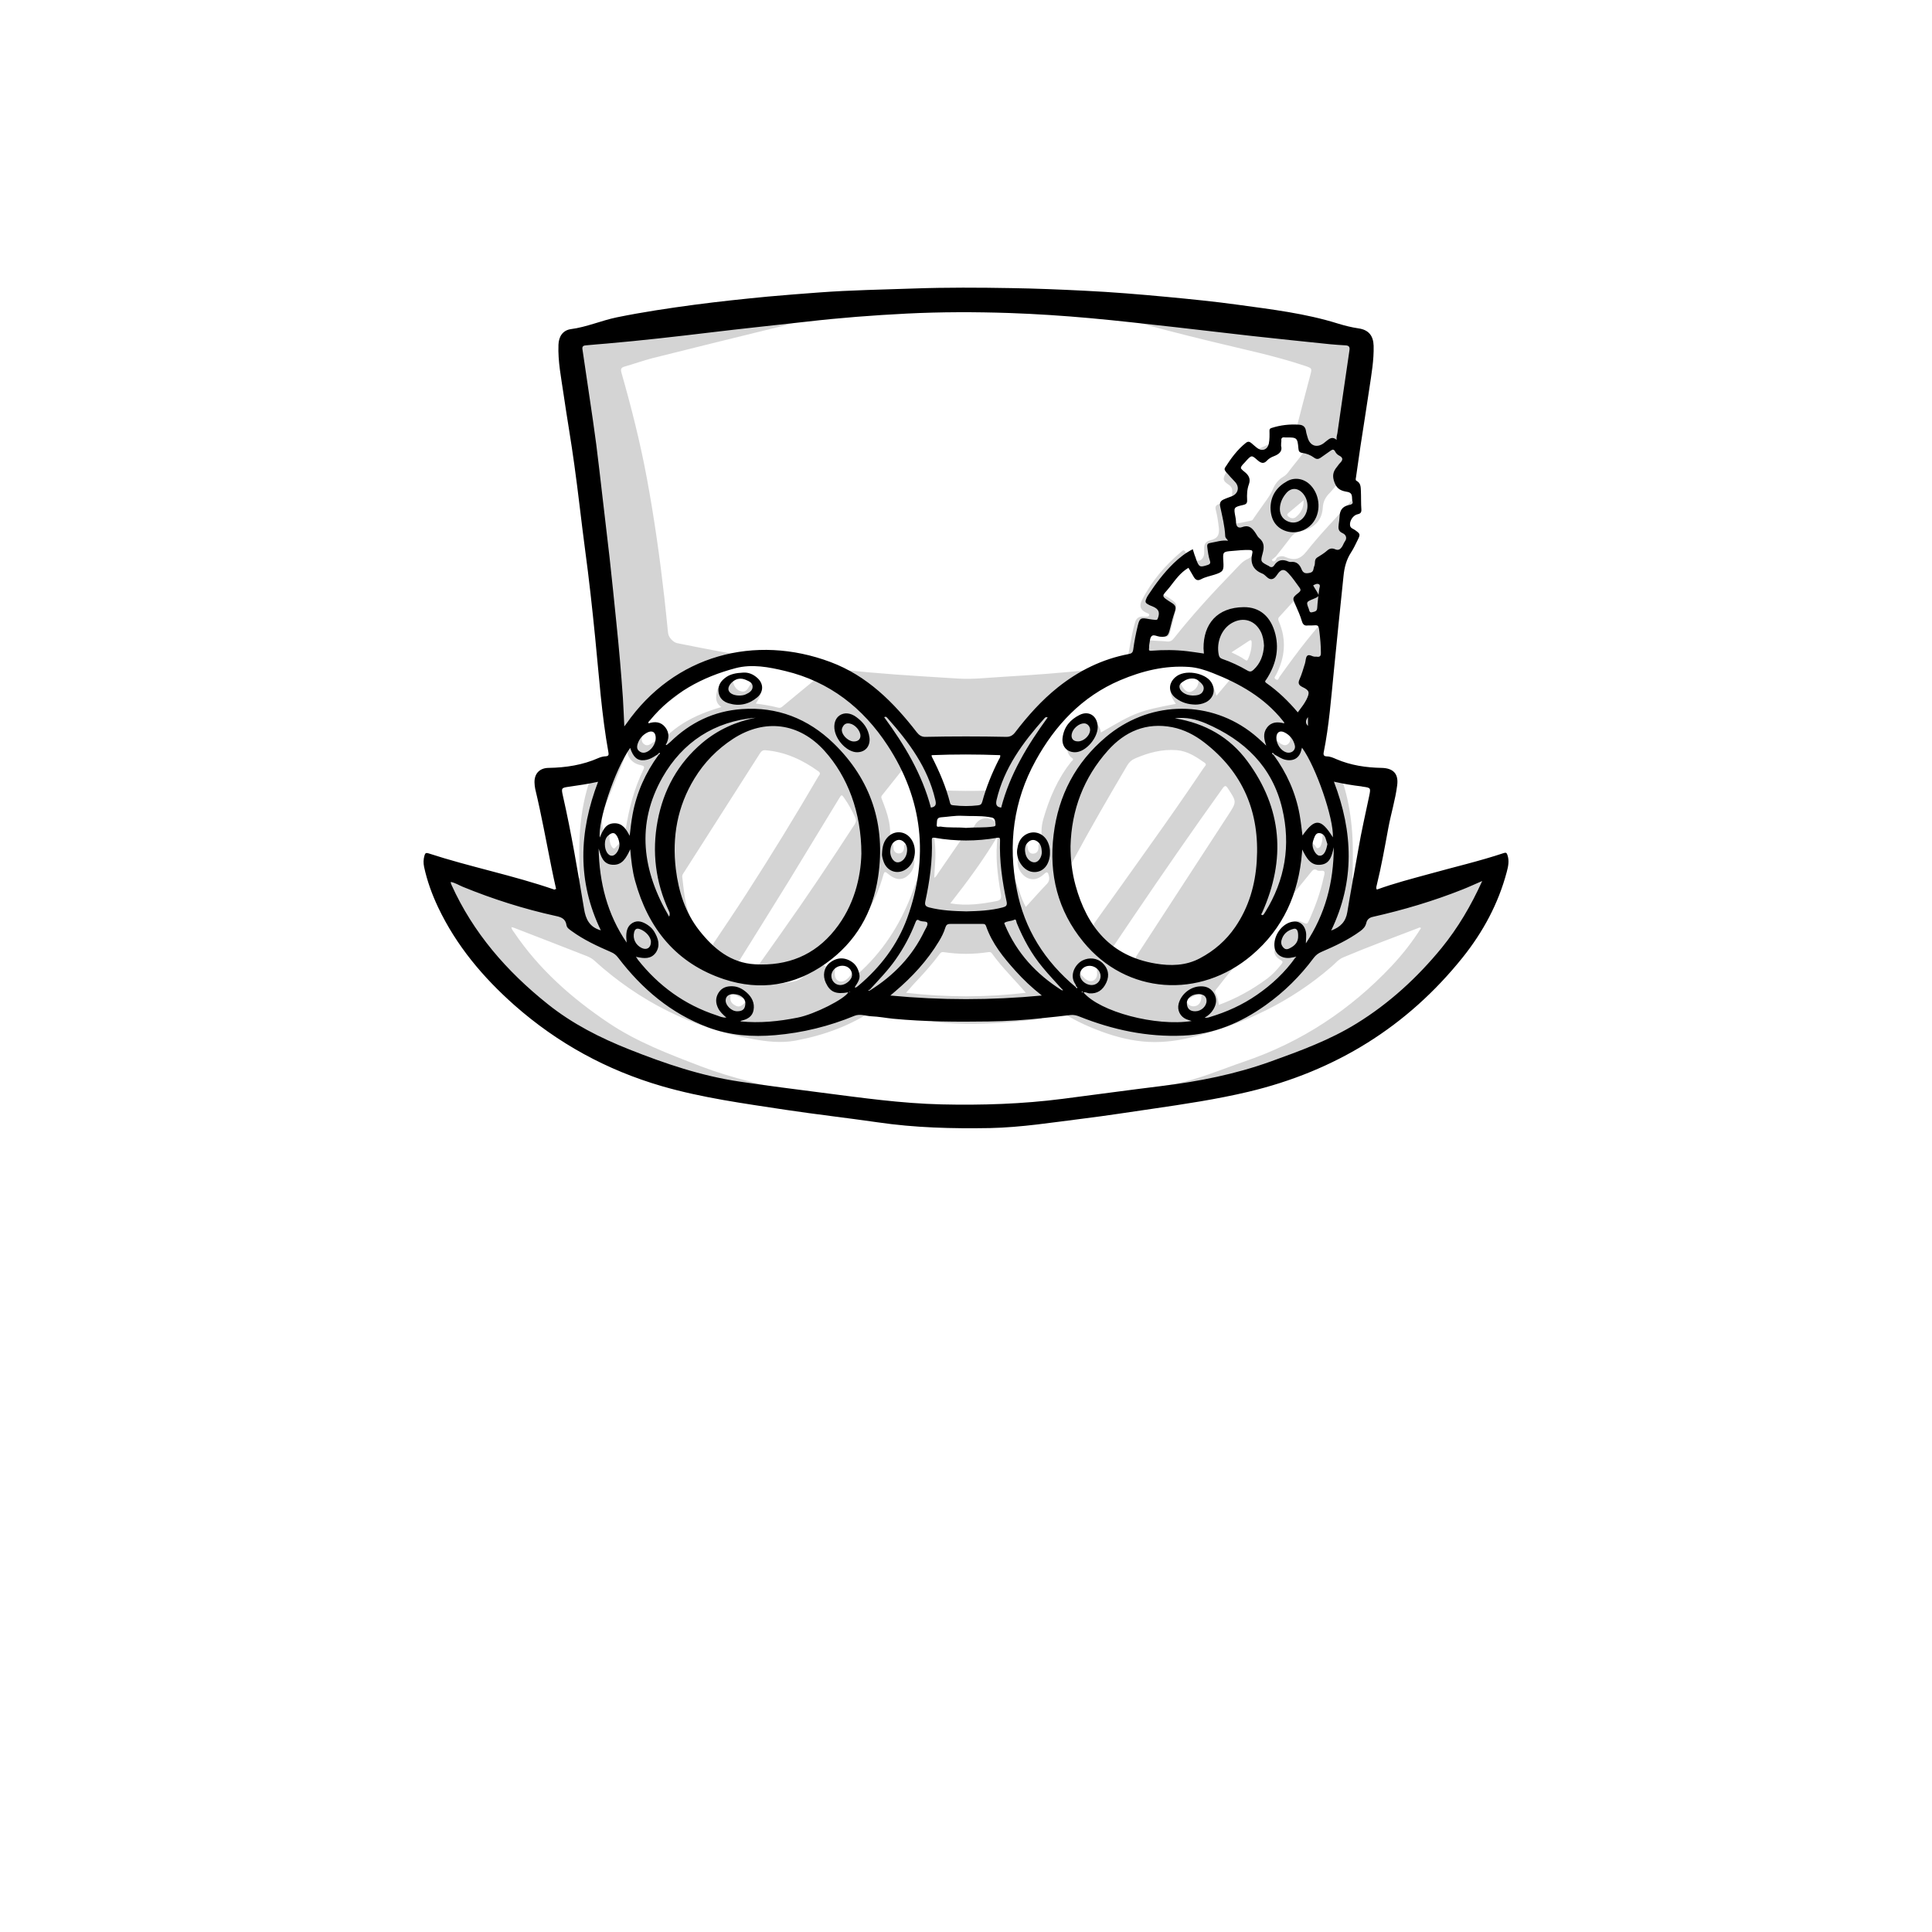 <svg xmlns="http://www.w3.org/2000/svg" id="steampunk-hatter" version="1.1" viewBox="0 0 2048 2048"><style>.outline{fill:#000}.shading{fill:#aaa;opacity:.5}.fill{fill:#fff}path{transition:fill .3s ease}path:not(.outline):not(.fill):not(.shading){fill:inherit}</style><path id="fill-head34" fill="#fff" d="M614.7 986.8c2.3-6.8 2.8-12.8 1.5-19.5-5.1-26.5-9.3-53.1-14.2-79.6-2.8-15.4-6.2-30.6-9.4-46 0-.3-.3-.6-.3-.9 0-2.7-.7-5.4 0-8 .9-3.9 4.4-1.5 6.7-2 10.7-2.1 21.8-2.7 32.4-5.7 1.6-.5 5-2.1 6 2 .3 1.2 1.3 0 1.8-.3 2.3-2 4-4.3 5.2-7.2 5.4-14 10.3-28.2 13.9-42.7 1.8-7.4-.4-15.4-1.6-23.1C650.1 713.3 643 673 640 632c-.5-7.3-1-14.7-.5-22 .8-12.8-1.3-25.2-3.7-37.6-4.7-25-10-50-12-75.5-1.1-14.6-.9-29.3-2.4-43.9-.7-6.6-.9-13 .9-20 1.7-6.7-1.5-14.7-2.6-22.1-1.9-13.5-4.9-26.9-5.4-40.5-.3-7.4 0-7.5 7.7-8.2 11.8-1 23.6-2 35.3-3 31.5-2.8 62.9-6.6 94.4-10.3 36.2-4.3 72.4-8.5 108.7-12.1 43.6-4.4 87.3-7.9 131.1-8.7 10-.2 20-.9 29.9-.8 25.5.2 51 1.1 76.4 2.4 37.9 1.9 75.8 5.3 113.5 9.5 32.9 3.7 65.8 7.6 98.8 11.4 38.1 4.4 76.1 8.9 114.3 11.6 9.8.7 10.4.6 9.6 10.3-1.1 12.7-3.4 25.4-5.2 38-1 6.8-2 13.5-3.1 20.2 0 .7-.5 1.4-.2 2 5.2 11.4.2 22.9.2 34.4v18.4c.2 7.7-1.6 15.5-2.5 23.2-.9 7.6-1 7.9 6.4 9.5 4.3 1 6.7 2.6 6.9 7.4 0 2.2.4 4.6.7 6.9.5 3.6-.4 6-4.2 6.7-7.5 1.4-9.4 6.8-9.9 13.5-.3 4.3-1.4 8.3 4 10.7 2.3 1 3.1 4 3.1 7 0 4.9-2 9-4.6 12.9-3.1 4.7-7.5 4-12.1 3.1-2.4-.5-3.8 1-4.2 3.2-.5 2.4-1 5-.8 7.4 1.9 26.5-1.6 52.6-4.8 78.7-.7 6.2-.3 12.3-.5 18.5 0 2.4.8 5-2.5 6.3-1.3.5-.9 2.4-1.1 3.7-3.1 18.7-6.4 37.4-8.9 56.3-1.1 8.5-1.8 17.1 1.6 25.7 4.2 10.5 7.3 21.4 11 32.1.9 2.5 1.7 5.2 3.9 6.8 1.2.9 2.5 5.5 4.8.4.5-1.2 4.1-.7 6.2 0 11.4 3.4 23.2 4.4 34.9 5.6 2.8.3 3.2 1.2 3.2 3.6 0 10.9-3.1 21.4-5.5 31.9-7.2 31.7-11.7 63.8-17.6 95.8-.5 2.8-.7 5.7-1.7 8.3-2 5.2.5 9.8 1.2 14.6.2 1.5 1 2 2.4 1 4.1-2.8 8.8-4.8 10.1-10.4.9-4.2 3.5-6.2 7.8-7.2 24.2-5.6 48.1-12.1 71.5-20.4 13.6-4.8 27.1-10 40.3-15.9.3 0 .6-.3.9-.4 2.7-1.3 6.1-1.8 7.9 0 1.6 1.5 1.2 5.1 0 7.5-3.2 7-6.3 14-10 20.7-8.2 15-17.1 29.6-27.9 42.9-12.1 15-24.7 29.4-39.1 42.4-16.2 14.6-32.9 28.4-51.1 40.4-16.4 10.8-34.4 18.7-52.5 26.3-30.1 12.7-60.8 23.7-92.5 31.3-27.7 6.6-56 9.9-84.3 13.6-32.9 4.3-65.7 8.3-98.6 12.5-12.9 1.6-25.8 2.6-38.8 3.4-30.4 2.1-61 1.5-91.4.9-26.5-.5-52.8-3.5-79.1-7-37.3-5-74.6-9.8-111.9-14.7-36.6-4.8-72.1-13.8-106.8-26.6-21.6-7.9-42.7-16.7-63.5-26.5-18.1-8.6-34.4-20-50-32.5-13.1-10.5-25.9-21.3-37.5-33.5-19.7-20.7-37.5-43-51.3-68.2-3.9-7.2-7.5-14.5-11.2-21.7-1.9-3.6-3.9-8.4-1.3-11.2 2.5-2.7 7.1-.4 10.6 1.2 35.7 16 73 26.9 110.9 35.8 3.4.8 5.6 2.4 6.3 5.5 1.3 6.6 6.6 9.4 12 12.4Z" class="fill" data-original-prefix="fill"/><g id="fill-glasspart"><path id="fill-head33" fill="#fff" d="M1134.8 897c1-38.5 13.8-72.6 39.6-101.3 18.2-20.3 40.8-30 68.4-24.7 12.5 2.4 23.5 8.2 33.5 15.9 41.5 31.8 59.2 74.3 55.9 126.1-1.6 25.2-8.4 48.7-22.8 69.8-9.7 14.2-22.3 25-37.4 33.1-15 8-31.1 8.3-47.2 5.6-47.3-7.9-72.6-38.9-84.7-82.9-3.7-13.6-5.4-27.5-5.3-41.6" class="fill" data-original-prefix="fill"/><path id="fill-head32" fill="#fff" d="M913 905c-.6 25-7.6 55.2-28.1 80.9-21.5 27-50.2 38.3-84.4 36.4-26-1.5-44-16.7-59.1-35.7s-22.2-41.5-25-65.3c-4.1-34.1 1.7-66.3 19.7-95.9 10.5-17.2 24.2-31.3 41.1-42.2 33.6-21.8 69.9-17 96.7 12.7 24.6 27 39.2 65.3 39.1 109.1" class="fill" data-original-prefix="fill"/></g><g id="fill-metalpart"><path id="fill-head31" fill="#fff" d="M675.5 1014.6c7.3 1.6 14.7 2.4 19.4-4.7 4.9-7.4 2.5-14.9-1.7-22-1.8-2.9-4.2-5.2-6.9-7.1-5-3.4-10.5-5.7-16.3-2.2s-6.7 9.5-6.5 15.8c0 1.6.5 3.3.4 5-20.6-30-28.9-63.7-29.7-99.7 2.5 7.9 4.4 16.6 14.6 17.2 10.6.7 14.7-7.5 18.9-16.4 1 11.8 2.2 22.7 5.1 33.3 14 50.7 43.7 87.7 94.5 104.5 38.2 12.6 74.5 6.8 107.6-16.7 32-22.7 50-54.2 55.6-92.2 8.1-54.7-7.4-102.6-47.3-141.3-27-26.1-59.7-39.1-97.6-36.2-29.3 2.2-54.4 14.3-75.4 34.8-1.2 1.2-2.5 2.2-3.8 3.2h-1.1c3.6-6.4 4.2-12.8-.5-18.8-4.7-5.9-11-6.3-17.7-4.1-.6-1.8.9-2.4 1.6-3.3 23.8-28.9 55.2-45.8 90.6-55.2 17.5-4.7 35.3-1.2 52.7 3 47.2 11.2 82.5 39.2 108.5 78.9 37.5 57.2 44.1 118.9 20.8 183-10.2 28.3-28.4 52-51.5 71.5-.9.8-1.8 1.4-2.8 2.1-.2 0-.6 0-1.4-.2 2.7-4.3 6.1-8.5 5-13.8-1-5-3.1-9.7-7.6-12.9-7.8-5.5-16.4-5.3-23.9.8-6.1 5-7.7 13.4-4.1 21.1 4.7 9.9 10.7 12.4 23.8 10.1-3.6 7-35.6 23.3-53.5 26.8-20 4-40.1 6.1-60.9 4 .6-.3.9-.7 1.3-.8 6.3-1.4 11.5-4.4 12.7-11.1 1.3-7.4-1.7-13.6-7.2-18.6-4.2-3.7-8.9-6.4-14.7-6.7-6.2-.3-11.5 1.2-15.1 6.7-3.6 5.4-3.3 10.9-.5 16.6 1.9 3.7 5 6.5 8.7 9.9-4.4.2-7.3-1.4-10.3-2.4-33.9-11.1-61.5-31.1-83.6-59.1-.5-.6-.8-1.4-1.2-2.1.6-.3.8-.4 1-.6ZM787.6 713c-7 .4-13.9 1.4-19.6 6.1-4.9 4-7.3 9-6.2 15.3 1.1 6.2 5.3 9.5 10.9 11.2 11 3.2 21.2.9 29.9-6.3 7.3-6.1 7-15-.3-21.1-4.2-3.6-9-5.6-14.7-5.2m120.9 84.4c8.9 0 14.3-6.6 13.2-15.4-1.2-9.7-6.6-16.4-14-21.9-6-4.5-12.6-5.1-17.6-1.8-4.7 3.1-6.7 9.5-5.2 16.5 2.5 11.6 14 22.6 23.6 22.6M935 904.8c-.2 1.7.4 4.7 1.3 7.5 3.7 12.1 16.5 15.8 26 7.7 9.1-7.8 10.1-23.4 2.2-32.3-6-6.8-16-7.3-22.6-1.2-5.1 4.6-6.7 10.5-6.9 18.3" class="fill" data-original-prefix="fill"/><path id="fill-head30" fill="#fff" d="M1373.1 1015.1c-11.1 15.8-25.1 28.8-40.9 39.7-15.3 10.6-32.1 18.2-49.9 23.5-.9.3-1.9.5-2.9.7h-2.6c4.2-2.4 7.2-5.2 9.3-8.9 3.3-5.7 4-11.5.3-17.4-3.8-5.9-9.4-7.5-16-6.8-9.9 1.1-18.7 8.7-21.2 18.4-1.7 6.8 1.6 13.6 8.1 16.3 1.8.8 3.7 1.3 5.7 1.9-37.8 6-97.2-9.7-114.6-30.3 2.3-.7 4.1.8 6.1 1 8.3.7 14.5-3.2 18.2-11.7 3.4-7.7 1.9-14.9-4.4-20.7-5.5-5.1-13.9-6-20.9-2.5-7.7 3.8-14.4 15.6-7.7 25.1.6.8.8 1.8 1.1 2.7-.2.2-.5.4-.7.6-32.9-27.4-54.7-61.7-63-103.8-9.3-47.7-3.4-93.7 20-136.3 20.7-37.5 49.1-68.1 89.6-85.3 23.3-9.9 47.5-16 73.1-14.1 8.7.6 17 3.2 25 6.4 28.6 11.2 54.7 26.1 74.3 50.5.5.7 1 1.3 1.5 2v.9c-6.9-1.8-13.4-1.7-18.2 4.5-4.7 6.1-3.1 12.5-.8 19.1-5.8-5.5-11.5-10.8-17.8-15.4-46-33.8-107.9-31.2-152.3 6.4-32 27.2-50.2 61.8-55.3 103.3-5.1 42.1 4.4 80.5 31.4 113.6 45.8 56.1 123.7 61 178.7 14.2 33.3-28.4 49.6-65.5 53.2-108.6 0-.8 0-1.7.2-3.4 4.6 9.1 9.2 18 20.7 16 8.9-1.5 10.7-9.7 12.8-18.4-.2 37.4-9 70.9-29.6 101.9 0-4.7.9-8.5 0-12.3-1.9-8.7-8.7-12.8-17.1-9.9-10.3 3.5-17.7 15.7-16.1 26.5 1 7.3 7.8 12 16.3 11.1 1.8-.2 3.6-.7 5.4-1 .4.3.6.4.8.6Zm-106-268.2c3.3 0 7.4-.7 11.2-2.6 8.5-4.3 10.6-13.6 5.4-21.6-6.2-9.3-28-14.1-38.2-4.6-7.3 6.8-6.9 16.2 1.2 22.1 5.8 4.4 12.4 6.5 20.4 6.7m-127.6 50.5c11.9 0 25.8-16.6 24.1-28.9-1.4-10.3-9.9-15.3-19.2-10.6-9.8 4.9-16.4 12.6-17.9 24-1.3 8.8 4.1 15.4 13 15.5M1113 904.1c.2-3.9-.6-7.6-2.1-11.1-4.6-10.6-16.6-13.9-25.5-7-4.6 3.6-6.3 8.8-7.1 14.3-1.6 10.5 6.2 22.4 15.7 23.9 9.8 1.5 17.3-5.1 18.8-16.6.2-1.2 0-2.4.2-3.5" class="fill" data-original-prefix="fill"/><path id="fill-head29" fill="#fff" d="M1245.3 761.4c12.3-1.5 22.8 1.2 32.8 5.4 40.9 17.5 70.5 45.8 81 90.3 9.1 38.8 3.1 75.6-18 109.7-.4.7-.9 1.4-1.4 2.1-.6.8-1.4 1.7-2.4.9-.9-.7 0-1.3.4-2.1 25.6-56.6 21.6-110.7-15.6-160.9-18.5-25.1-44.2-40.1-76.8-45.4" class="fill" data-original-prefix="fill"/><path id="fill-head28" fill="#fff" d="M709.3 971.7c-28.6-48.6-35.2-98.1-7-147.6 21.4-37.5 54.9-59.5 98.8-63.2-21 4.2-40.1 12.7-56.7 26.7-25.8 21.8-41.1 49.8-47.3 82.7-6.2 33-2.3 64.9 11.9 95.4.8 1.5 1.5 3.1.3 6" class="fill" data-original-prefix="fill"/><path id="fill-head27" fill="#fff" d="M986.7 856.1c-9.4-35.7-27.9-66.4-49.5-95.7 1.9-1.3 2.9.2 3.9 1.4 22.4 25.2 42.2 51.8 50.1 85.5 1.2 4.6 1.4 7.9-4.5 8.8" class="fill" data-original-prefix="fill"/><path id="fill-head26" fill="#fff" d="M1061.3 856.1c-4.9-.7-6-3-4.8-8.1 8-34 27.8-61 50.5-86.3.7-.8 1.3-2 3.7-1.2-21.5 29.5-40.2 60.1-49.4 95.6" class="fill" data-original-prefix="fill"/><path id="fill-head25" fill="#fff" d="M1125.5 1049.6c-27-16.9-47.7-39.5-60.3-69-.3-.7-.8-2-.6-2.2 3.2-2.3 7.2-1.7 10.7-3.4 1.8-.9 1.9 2.2 2.4 3.5 7 17 15.7 33 27.5 47.1 6.7 8 13.9 15.6 20.8 23.4-.2 0-.3.4-.5.6" class="fill" data-original-prefix="fill"/><path id="fill-head24" fill="#fff" d="M921.9 1048.9c9.5-10.4 19.4-20.5 27.5-32.1 8.5-12.1 15.5-25.1 20.8-38.9 1-2.6 1.9-4.1 4.7-2h.5c2.6 1.2 7.1 0 7.6 2.4.5 2.5-1.9 5.7-3.2 8.5-12.8 26.7-32.5 47.1-57.4 62.7 0-.2-.2-.4-.5-.7Z" class="fill" data-original-prefix="fill"/></g><g id="fill-middlestrap"><path id="fill-head23" fill="#fff" d="M1024.3 966.1c-13.5-.3-26.6-.8-39.4-4.2-3.5-.9-4.9-2.2-4-6.5 4.6-21.3 7.7-42.9 6.9-64.8 0-2.8 1-2.8 3.2-2.5q33 5.7 66 0c2.4-.4 3.2 0 3.1 2.6-.8 21.9 2.3 43.5 6.9 64.8 1 4.5-.7 5.5-4.1 6.4-12.7 3.4-25.8 3.8-38.6 4.2" class="fill" data-original-prefix="fill"/><path id="fill-head22" fill="#fff" d="M1023.7 877.6c-8.9-.9-17.9 0-26.8-1.4-1.3-.2-4.6 1.5-4-2.2.5-3-.7-7.2 4.3-7.6 7.6-.5 15.1-2 22.8-1.6 9.2.5 18.5-.2 27.7 1.2 6.1.9 6.7 1.1 7.5 7.3.3 2.5-.6 2.6-2.5 2.9-9.6 1.3-19.3.6-29 1.4" class="fill" data-original-prefix="fill"/></g><g id="fill-backstrap"><path id="fill-head21" fill="#fff" d="M987.5 800.6c24.3-.9 48.4-.9 72.6 0 .5 2.3-.8 3.6-1.5 4.9-7.2 14.2-13.2 28.9-17.4 44.3-.8 2.8-1.9 3.7-4.6 4-8.5.9-16.9 1-25.4 0-1.8-.2-3.5 0-4.2-2.6-4.3-17.1-11.4-33.2-19.3-48.9 0-.3 0-.7-.2-1.6Z" class="fill" data-original-prefix="fill"/><path id="fill-head20" fill="#fff" d="M636.9 986.2c-12.2-3.4-16-12.2-17.8-22.8-6.7-40-13.3-80.1-22.4-119.7-1.9-8.4-1.6-8.5 6.9-9.7 9.9-1.4 19.8-2.9 30.4-5.2-20.4 53.1-22.3 105.3 2.9 157.4" class="fill" data-original-prefix="fill"/><path id="fill-head19" fill="#fff" d="M1414 828.6c10.3 2.2 19.7 3.9 29.2 5 .5 0 1 .2 1.5.3 8.3 1.2 8.5 1.2 6.7 9.9-3.9 18.8-8.2 37.6-11.5 56.5-3.8 22.2-8.1 44.3-11.7 66.6-1.6 10-7.2 15.9-17.1 19.5 25.2-52.2 23.3-104.4 2.9-157.8" class="fill" data-original-prefix="fill"/></g><g id="fill-screwleft"><path id="fill-head18" fill="#fff" d="M892.9 1023.7c5.9 0 10.4 4.2 10.3 9.7 0 5.4-6.1 10.7-12.3 10.7s-9.5-4-9.6-9.4c-.2-5.7 5.2-10.9 11.6-11" class="fill" data-original-prefix="fill"/><path id="fill-head17" fill="#fff" d="M695.1 782.3c0 6.4-4.7 13-10.2 15.1-3 1.1-5.6.4-7.8-1.6-1.9-1.8-2.2-4.1-1.3-6.8 1.7-5.5 5-9.6 10-12.3 5.6-3 9.3-.6 9.3 5.6" class="fill" data-original-prefix="fill"/><path id="fill-head16" fill="#fff" d="M777.5 1053.8c6.8 0 12.5 4.3 12.5 9.5 0 5.6-3.1 8.7-8.6 8.7s-12.3-5.2-12.3-11.2c0-4.5 3-6.9 8.4-7" class="fill" data-original-prefix="fill"/><path id="fill-head15" fill="#fff" d="M656.7 894.9c0 5.9-4 12-7.8 12.2-4.4.2-7.5-5.6-7.7-12.1 0-3.4.7-7.1 3.9-9.6 4.3-3.4 6.8-3.1 9.4 1.7 1.4 2.5 1.9 5.2 2.2 7.8" class="fill" data-original-prefix="fill"/><path id="fill-head14" fill="#fff" d="M690 998.8c-.2 5.9-4.5 8.5-9.9 6-6.4-3-9.7-9.7-8-16.6.8-3.2 2.4-4.7 6.1-3.4 6.5 2.4 12 8.6 11.8 14" class="fill" data-original-prefix="fill"/><path id="fill-head13" fill="#fff" d="M783.3 737.3c-6.4 0-11-2.9-11.2-6.8-.2-4.2 5-9.6 10.1-10.8 3.1-.7 5.9 0 8.7 1.1 3.2 1.5 6.8 3.4 6.9 7.1 0 4.2-3.5 6.5-7.2 8.1-2.4 1-4.8 1.3-7.3 1.3" class="fill" data-original-prefix="fill"/><path id="fill-head12" fill="#fff" d="M912.1 780c0 3.7-2.6 5.9-6.9 6-6.6 0-15-8.8-12.3-14.6 1.8-3.8 4-5.2 8-4.4 5.6 1.1 11.2 7.5 11.2 13" class="fill" data-original-prefix="fill"/><path id="fill-head11" fill="#fff" d="M943.7 902.4c.4-4.6 1.5-8.9 6-11.2 3-1.5 5.9-.8 8.3 1.4 3.7 3.4 4 7.8 3 12.4-1.2 5.6-5.8 9.7-10.2 9.2-4-.6-7.4-6.1-7.1-11.8" class="fill" data-original-prefix="fill"/></g><g id="fill-screwright"><path id="fill-head10" fill="#fff" d="M1156.7 1044.2c-6.3-.2-12-5.6-11.9-11.1s4.8-9.5 10.7-9.3c6.2.2 11.3 5.3 11.2 11 0 5.5-4.5 9.6-10 9.4" class="fill" data-original-prefix="fill"/><path id="fill-head9" fill="#fff" d="M1352.9 782c0-5.8 3.6-8.3 8.8-5.7 5.7 2.9 9.5 7.6 10.9 13.9 1.1 5.1-3.9 9-9.2 7.2-5.8-1.8-10.5-8.8-10.5-15.4" class="fill" data-original-prefix="fill"/><path id="fill-head8" fill="#fff" d="M1270.2 1053.8c5.8 0 8.8 2.5 8.7 7.2 0 5.8-5.7 10.9-12 11-5.8 0-8.9-3.1-8.9-8.9.1-5 5.6-9.2 12.2-9.3" class="fill" data-original-prefix="fill"/><path id="fill-head7" fill="#fff" d="m1407.1 894.8-.4 2.4c-1.5 7-4.5 10.5-8.4 9.8-3.5-.7-7.4-7.7-6.8-12.7.2-2 .8-3.9 1.5-5.7 1-2.7 2.3-5.7 5.6-5.5 3.2.2 5.7 2.3 6.7 5.6.6 2.1 1.2 4.3 1.8 6.1" class="fill" data-original-prefix="fill"/><path id="fill-head6" fill="#fff" d="M1376 991.8c.4 6.3-2.9 10.3-8.2 13-2.2 1.1-4.7 2.2-6.9.2-2.4-2.2-3.4-5-2.6-8.1 1.7-6.7 6.3-10.7 12.9-12.3 3.2-.8 4.8 1.7 4.8 7.2" class="fill" data-original-prefix="fill"/><path id="fill-head5" fill="#fff" d="M1264.3 737.3c-.6 0-1.4 0-2.3-.2-5.5-.5-10.7-4-11.6-8-.9-3.9 2.3-5.5 4.8-7.3 4.8-3.2 11.5-3.6 14.9-.5 3.2 2.8 7.4 5.8 5.4 10.8-1.8 4.5-6.5 5.1-11.2 5.2" class="fill" data-original-prefix="fill"/><path id="fill-head4" fill="#fff" d="M1149.1 766.8c3.8 0 7 3.8 6.4 8-.7 5.6-7 11.2-12.7 11.2s-7.7-3-6.7-7.9c1.1-5.7 7.5-11.2 13-11.3" class="fill" data-original-prefix="fill"/><path id="fill-head3" fill="#fff" d="M1104.4 903.1c0 5.5-3.5 10.7-7.4 11-4.2.3-8.7-3.6-9.9-8.9-1.1-4.8-.9-9.3 3.1-12.8 2.4-2.1 5.3-2.8 8.3-1.1 4.7 2.5 5.6 7 5.9 11.8" class="fill" data-original-prefix="fill"/></g><g id="fill-gears"><path id="fill-head2" fill="#fff" d="M1375.6 755.3c-10-11.8-20.8-22.4-33.2-31.2-2.5-1.8-.9-2.8 0-4.3 9.5-14.5 13.6-30.3 9.4-47.5-4.6-18.8-16.4-29-33.7-28.8-27.9.4-42.8 17.6-42.5 43.8 0 1.7.2 3.3.4 5.4-6.1-.9-11.9-1.8-17.7-2.5-12.6-1.4-25.2-1.4-37.9-.5-1.8 0-2.9 0-2.6-2.2.2-1.5 0-3 .3-4.5.6-3 .6-6.9 2.5-8.8 2-2 5.7.3 8.6.6 7.5.7 8.9-.6 10.8-8.2 1.6-6.4 3.4-12.7 5.4-19 1.2-3.8.4-6.2-3-8.3-13.6-8.5-10.6-7-2.7-17 5.8-7.4 11.2-15.4 19.9-20.5 1.8 3.2 3.7 6.4 5.6 9.6 1.8 3.2 4.1 4.5 7.8 2.5 4.4-2.4 9.3-3.3 14.1-4.8 9.4-3 10.1-4.5 9.5-14-.6-10.2-.7-10.4 9.6-11.2 6-.5 11.9-1.2 17.9-1 2.3 0 3.9.3 3.2 3.4-2.3 10 .5 17.6 10.6 21.6 3.6 1.4 5.9 6.3 9.9 5.9 3.8-.4 5.5-4.9 8.1-7.6 4.1-4.3 7.4-.9 9.6 1.3 4.4 4.7 8 10.2 11.9 15.4 1.5 2 1.3 3.5-1 5.3-6.9 5.5-6.7 5.5-3.1 13.5 2.4 5.4 4.8 10.9 6.5 16.5 1.1 3.7 2.7 5.3 6.5 4.7 1.3-.2 2.7 0 4 0 7.1-.6 7.2-.6 8.1 6.5.9 7.4 1.6 14.9 1.6 22.4s-1.2 4.8-4.6 4.2h-2c-2.7 0-5.9-2.8-7.9-.9-1.7 1.7-1.4 5.3-2.3 7.9-1.8 5.7-3.3 11.5-5.8 16.9-1.9 4.2-.9 6.3 2.9 8.2 7.6 3.7 8.2 5.8 4.4 13.4-1 1.9-2.1 3.8-3.3 5.5-1.8 3-3.8 5.6-5.9 8.5Z" class="fill" data-original-prefix="fill"/><path id="fill-head1" fill="#fff" d="M1358 472.6V468c-.4-3.1.8-4.3 3.9-3.8h1c11.7-.1 12.2.3 13.2 11.9.2 2.8 1.2 4.1 4 4.5 4.7.6 9 2.4 12.7 5.1 2.4 1.8 4.5 1.6 6.7.1 3.6-2.4 7.1-4.9 10.5-7.4 2.1-1.5 3.6-2.1 5.1.9.8 1.7 2.4 3.3 4.1 4.1 4.7 2.3 4.1 4.8 1 7.9-1.2 1.2-2 2.7-3.1 3.9-4.4 5.2-5.5 9.9-2.6 17.2 2.9 7.2 7.9 8.5 13.4 9.5 6.7 1.2 4.3 6.5 5.5 10 1.1 3.2-2.3 3.7-4.3 4.1-6.7 1.5-9.1 5.8-9.4 12.2 0 2.7-.6 5.3-.9 7.9-.5 4.1-.8 7.5 4.3 9.7 3 1.3 5 4.8 2.2 8.7-1.2 1.7-1.9 3.8-3 5.6-1.7 2.7-3.8 4.2-7.4 2.6-2.8-1.3-5.5-1.2-8.2 1.3-3.2 2.9-6.9 5.2-10.6 7.4-3.7 2.3-1.8 6.2-3.2 9.2-1.2 2.5-.2 6.1-4.6 7.1-4.3 1-7.1.6-9-4-1.9-4.8-5.3-8.3-11.3-7.5-.8 0-1.7 0-2.4-.4-6.1-2.6-11.2-2-15.2 4-1.5 2.3-3.7 2.5-5.8.6 0 0-.3 0-.5-.2-8-4.2-8.4-4.3-6-12.9 1.8-6.5 2-11.8-3.6-16.4-1.5-1.2-2.4-3.2-3.5-4.8-3.4-5.2-6.9-9.6-14.4-6.9-4.8 1.7-6.8-1.2-6.7-5.8 0-1.7-.3-3.3-.6-4.9-1.9-10-2-10.3 8.1-12.7 3.7-.8 4.4-2.2 4.3-5.5-.3-5.5 0-11.1 1.8-16.2 1.9-5.2.5-8.9-3.2-12.3-1.9-1.8-5.5-4.1-5.2-5.5.5-2.6 3.4-4.6 5.3-6.9 0-.1.2-.2.3-.4 5.7-6 5.8-6.1 12-.7 3.4 3 6.5 4.4 10.1.4 2-2.2 4.8-3.6 7.5-4.7 6-2.6 9.3-6 7.7-11.4m-11.2 65.4c0 12.3 5.3 20.8 15.2 24.6 10.1 3.9 21.7.8 28.9-7.6 9.5-11 8.8-29.5-1.6-40.5-6.7-7.1-16.6-9.1-25-4.4-10.8 6-17.2 15.1-17.5 27.9" class="fill" data-original-prefix="fill"/></g><path id="outline-shading-head9" fill="#000" d="M1353.4 591.4c2.9-2 5.9-2.4 9.3-.9 8.9 3.8 15.3 2.9 22.3-6 14.4-18.3 30.8-35 46.4-52.3 1.2-1.3 2.2-2.9 4.6-3.7v7.5c0 1.5-.8 1.6-2 2.2-3.2 1.7-7.6 1.5-9.3 5.2-2.3 4.9-1.9 10.4-2.7 15.6-.2 1.7 1.3 2.1 2.4 2.8 5.8 3.8 7 6.9 4.6 13.5-3.3 9-4.5 12.5-17.4 11 2.1 4.2.8 7.7-2.2 10.9-1.2 1.3-1 3.1-.9 4.8 1.2 25.6-2.2 50.9-5.3 76.2-.7 5.6-.2 11.3-.2 16.9s.5 4.1-2.1 5c-1.8.7-1.3 2.6-1.5 3.9-3.1 18.9-6.6 37.8-9 56.7-1 7.9-2.4 16.3 1.5 24.2 1.5 3.1 1.1 6.5.7 9.8-.4 3.5-.7 6.9 4.2 7.7 1.6.3 1.5 2.5 1.9 3.8 2.3 6.4 4.3 13 8.3 18.5.4.6 1.5 6.6 4.5.7 1.5-3 10.9.8 12.2 4.7 4.8 15 7.6 30.3 9.1 46 1.7 16.8 1.3 33.6 1 50.5 0 2-1.7 5.3 3.1 4.8 1.7-.2 1 2.2.8 3.3-2.1 12.1-4 24.3-6.7 36.3-1.3 5.7 1.1 10.4 1.8 16.1 5.6-3 10.8-5.5 12.4-12.1.8-3.5 3.1-5.3 6.9-6.2 24.4-5.8 48.7-12.2 72.4-20.7 13.6-4.8 27.1-10 40.3-16 2.9-1.3 6.6-2.1 8.4-.4 2 1.7 1.2 5.5 0 8.4-9.2 20.9-20.8 40.4-34.4 58.7-10.4 14-21.8 27.3-34.4 39.3-22.9 21.7-46.8 42.2-75 57-20.3 10.7-41.4 19.7-62.9 27.7-26.2 9.7-52.7 18.6-80.2 23.8-20.6 3.9-41.4 6.7-62.2 9.5-8.9 1.2-17.7 2.2-25.5 3.1 14.7-3.3 30.3-7.3 46.2-10.2 25.9-4.8 49.8-15.4 74.5-23.8 60.5-20.6 112.2-54.8 155.9-101.2 11.6-12.4 22.1-25.7 31.1-40.2-1.4-1.2-2.4-.2-3.5.2-26.4 10.1-52.9 19.9-79 30.9-5 2.1-8.2 6.2-12 9.5-43.5 37.8-94 61.8-149.6 75.4-16.6 4.1-34 5.9-51.1 4.2-17.2-1.7-33.9-6.6-50-13-15.7-6.2-30.6-13.9-44.1-24.1-3-2.3-6-3-8.5.9-.2.4-.6.8-1 1.1-4.5 2.5-5.6 6.2-3.1 11.1-10.4 1.1-20.5 2.3-30.7 3.2-27.1 2.3-54.2 3.1-81.3.2-2.2-.2-4.2-.3-5.9-2-2-1.9-4.8-2.2-7.5-2.2h-34.7c2.5-5.5 3.8-10-3.8-10.4-4.5-7.1-8.5-2.4-12.6.5-25.5 17.8-54.2 28.1-84.5 33.8-15.1 2.8-30.4 1.1-45.2-1.6-64.1-11.6-120.3-39.7-168.5-83.5-3.1-2.8-6.8-4.2-10.5-5.6-24.9-9.8-49.9-19.4-74.9-29.1-.6-.2-1.2-.2-2.2-.4.4 2.6 1.9 4.1 3.1 5.8 26.4 39 60.9 69.4 99.7 95.5 30.4 20.4 64.2 33.2 98.2 46.2s69.1 20.5 104.4 28c2.4.5 4.5 2.2 8.2 1.1-18.3-1.5-35.4-4.2-52.6-6.4-38.6-4.8-76.2-13.8-112.7-27.3-21.5-7.9-42.7-16.7-63.4-26.5-16.5-7.8-31.7-18-46.2-29.2-14.5-11.3-28.6-23.2-41.4-36.5-20.1-20.8-38.1-43.3-51.9-69-3.7-6.9-7.3-13.8-10.9-20.8-.8-1.6-1.8-3.3-2.1-5-.4-2.4-1.4-5.8.4-7.1 2-1.5 5.3-1.1 8 0 19.5 8.9 39.8 16 60.2 22.6 17.6 5.7 35.6 9.8 53.5 14.3 3.3.8 5.6 2.3 6.3 5.5 1.5 6.7 6.7 9.5 12.2 12.7 1.6-6.1 3.2-11.5 1.7-18-2.7-11.3-4.2-22.9-6.2-34.4-.3-1.7-1.1-3.7 2.3-3.4 2.8.2 1.5-2.4 1.5-3.7-.4-13.5-.6-27 0-40.5 1.1-19.2 3.9-38.1 9.8-56.4 1.8-5.7 8.7-7.5 13.1-3.4 1.3 1.2 1.7 0 2.2-.6 2.8-2.5 4.2-6 5.6-9.3 1.7-3.8 2.9-7.8 4.3-11.7.3-.9.6-2.5 1.1-2.7 7.3-1.8 4.6-7.3 4.7-11.8 0-1.2-.2-2.5.2-3.5 6-13.5 2.3-27.1.2-40.6-6.2-38.3-12.8-76.6-15.6-115.3-.5-7.3-1-14.7-.5-22 .8-12.6-1.3-24.8-3.6-37.1-4.7-24.9-10-49.7-12-74.9-1.2-15.4-1-31-2.6-46.4-.6-6-2.3-12 1.3-18 1.1-1.8-.2-5.2-.6-7.8-2.5-16.4-5.2-32.9-7.6-49.3-.5-3.3 0-6.7 0-10 0-2.5 1.6-3.1 3.5-3.3q9.45-1.05 18.9-1.8c39.5-3.4 78.8-7.9 118.2-12.7 33.2-4 66.5-7.5 99.8-11.2 1.5-.2 3 0 4.6.5-13.9 3.7-27.8 7.6-41.8 11-42 10.4-84.1 20.6-126.1 31.2-9.8 2.5-19.4 6.1-29.2 8.8-4 1.1-4.6 2.8-3.5 6.7 10.5 36.8 19.9 74 26.9 111.7 7.8 42.1 13.8 84.5 18.6 127 1.4 12.4 2.6 24.8 3.9 37.3.5 4.4 5.4 9.8 9.8 10.6 50.4 10.2 101.1 19.4 152.2 25.6 35.1 4.3 70.3 7.2 105.5 9.4 13.3.8 26.6 1.6 39.9 2.5 16.2 1 32.3-1 48.4-1.9 31.3-1.9 62.5-4.1 93.6-7.6 10.4-1.2 20.8-2.9 31.3-3.6 4.9-.3 5.7-2.9 6.3-6.5 1.7-11.2 3.7-22.3 6.2-33.3.5-2.1 1.2-4.2 1.7-6.2 1.1-4.5 3.8-6.9 8.6-6.5h3c1.3 0 3 0 3.4-1.5.5-1.8-1.4-1.8-2.5-2.5-.3-.2-.6-.3-.9-.4-5.8-2.7-7.3-7-4.3-12.9 10.1-20.1 24.4-36.8 41.5-51.3 1.9-1.6 3.1-3 5.1.5 1.6 2.9 5.1 4.6 8.8 4 1.5-.3 1.9.6 2 1.4.2 1.5 0 3.3 1.9 3.4 2.1.2 3.8-.9 5.1-2.7 2.2-3.1 1.7-6.7 1.6-10.2q-.2-7.2 6.5-8.8c7.4-1.7 10-5.2 9.1-13.3-.7-6.3-1.6-12.6-3.2-18.7-1-3.8.2-5.2 3.3-6.3 2.5-.9 5-2 7.7-1.3 3.2.8 5.3 2 3.3 6.3-2.1 4.8.5 10 .4 15.1 0 1.3 1.5.7 2.4.7 7 0 13.8-2 20.6-3.4 1.5-.3 1.9-1.8 2.7-2.8 3.8-5.3 7.4-10.7 11.2-15.9 3.3-4.6 6.6-9.1 8.8-14.4 2.3-5.6 6-10.4 11.4-13.5 4.2-2.5 6.3-6.8 9.3-10.3 3.8-4.6 7.5-9.4 11.1-14.1 1.2-1.5 3.6-3-.4-4.4-1.6-.5-1-3.3-1.4-5-.8-3.6 0-8-5.1-9.8-2.6-.9-.8-3.6-.4-5.3 4.9-19.4 10-38.7 15.1-58 2.1-7.9 2.2-7.9-5.5-10.5-32.6-10.9-66.2-17.7-99.6-25.9-31.5-7.7-63-15.5-94.2-25.1 8.4.8 16.8 1.6 25.2 2.5 39.5 4.5 79.1 9.1 118.6 13.7 31.1 3.6 62.2 6.9 93.5 9.1 7.2.5 7.6.9 7.3 8-.5 13.7-3.5 27-5.4 40.5-.9 6.8-2 13.5-3.1 20.2 0 .6-.5 1.5-.2 2 5.5 11.4 0 22.9.2 34.4 0 6 .4 12 0 17.8-.7 9.5 1.7 19.4-2.9 28.4-.4.8 0 3.1-1.8 1.9-3.5-2.4-5.1 0-6.9 2.2-1.4 1.6-2.8 3.3-4.3 4.9-4.5 4.4-7.1 9.1-7.5 15.9-.9 15.1-11.1 22.3-24.8 25.3-4.1.9-6.8 2.9-9.2 6.1-5.2 6.9-10.6 13.7-16 20.5-.7.5-1.4.9-1.9 1.5-.7.8-2.9 1.4-1.5 2.8 1.2 1.2 2.8.5 3.6-1.1.2-.6.7-1.3 1.1-2ZM766 725.1c3.3 1.1 5.5 0 7-3.1.6-1.1 1.7-2.4 3.1-2.1 2.1.4.7 2.2 1 3.3 1.3 4.7 3.6 8.5 8.8 9.7 5 1.1 6.7-2.8 8.7-6 1.9-3.1 3.5-4.4 5 0 .4 1.1.6 1.5 2 1.1 4.9-1.5 5.3 1.7 5.1 5.2-.3 4.7-2.9 8.6-5.5 12.6 8.2 1.1 15.9 2.3 23.5 4.3 1.8.5 3.1.2 4.5-1 12-10 24.1-19.9 36.3-29.9-.7-.5-1.4-1-2.1-1.3-5.1-2-10.1-4.1-15.3-5.7-28.8-9-57.9-13.3-87.1-1.9-11.1 4.3-22.8 7.8-31.5 16.5s-13.4 11.9-20.7 17.2c-11.5 8.3-22.2 17.5-31.3 28.4 0 .4 0 .8-.2 1.2.3-.2.6-.3 1-.5 1.9-.4 4.2-1.4 5.5.5 1.5 2.1-1.4 3-2 4.6-.5 1.2-1.2 2.4-1.4 3.7-.5 2.8 0 5.3 2.6 7.1 2.4 1.7 4.7 1 7-.5 1.4-.9 2.8-1.8 4.1-2.8 1.2-1 2.7-1.4 3.6-.3 2.4 3 3.5.4 4.8-1 10.4-11 22.7-19.3 36.5-25.6 8.1-3.7 16.5-6.6 25.7-9.3-6.7-4.6-6.1-10.5-4.6-16.8.6-3.9 2.6-6.3 5.9-7.7Zm507.5 291.3c-4.3 1.7-8.2 4.5-12.8 5.4-18.1 3.7-35.9 2.7-53.6-3.2-4.2-1.4-4.1-2.7-1.9-6 32.3-49.5 64.5-99.1 96.8-148.7 9.1-14 9-13.9-.2-27.9-2.3-3.6-3.4-3.7-6 0-32.2 44.9-63.6 90.4-94.6 136.1-7.2 10.6-14.3 21.2-21.3 31.6-7.4-4.9-12.8-11.2-18.2-17.5-2.4-2.8-3.6-5-.8-8.8 19.1-26.4 37.9-53 56.8-79.5 19.8-27.8 39.4-55.7 58.4-84.1 1-1.5 3.8-3.2.8-5.3-9-6.3-18.1-12.4-29.6-13.3-15.6-1.2-30 2.7-44.1 8.8-3.7 1.6-6.2 3.9-8.3 7.4-19.7 33.4-39.2 66.9-57.5 101.1-.6 1.2-.9 2.7-2.9 3.6-.2-4.3-.5-8-.7-11.7l-8.4 37.5c-.4 1.9-1.1 3.8-.6 5.9 2.5 8.7 5.2 17.6 8.8 25.6 8.4 19 21.9 34.7 39.2 46.7 1.1.7 2.3 1.6 3.5 1.7 7 .9 12.4 5.3 17.5 9.3 2.6 2.1 5.3 3.7 8.2 4 14.9 1.8 29.7 2.4 44.2-3.3 9.9-3.9 19.9-7.3 28.1-14.3.3-.3.9-.8.8-.9-.5-.8-1.1-.4-1.6 0ZM1282 723c4.8 3.3 5.5 9 7.5 14.5 4.3-5.1 8.1-9.7 12-14.2 1-1.2 1.7-3.1 3.8-2.5.7.2 1.3.3 1.7-.5.4-1-.3-1.6-1.1-1.9-3-1.4-6.1-2.6-9.1-4.1-19.5-9.8-40.4-12.7-61.6-9.8-19.1 2.6-38.7 5-54.8 17.8-3.6 2.8-8.1 4.5-12.1 6.9-14.6 8.7-28 18.8-39.2 31.9-8.6 10.1-17.4 20-24.9 31-4.9 7.3-9.3 14.8-13.6 23.3-2.1-2.7-3.7-4.7-5.2-6.8-1.6-2.2-2.8-2.6-4.1.2-2.1 4.2-4.3 8.2-6.5 12.4-5.5 10.7-10.6 21.5-11 33.8-.2 5.1-4.8 7.5-9.4 5.2s-5.7-2-7.5-.5c-3.6 3-7.4 2.3-11.3 2.4h-26c-8.7 0-5.7.3-8.3-2.2-1.9-1.8-4.9-1.2-7.5 0-5.5 2.5-9.6 0-9.9-6.1-1-18-11.1-32.4-19-48.3-10.3 12.9-20.1 25.3-30 37.7-1.2 1.5-.6 2.7 0 4.2 6 15.4 11.6 30.9 7 48.4 4.6-3.1 5.2-.9 5.2 2.5s1.9 6.3 5.6 6.4c3.4 0 5.3-2.4 5.7-5.8 0-1.2-.5-3.1 1.2-3.4 1.5-.2 2.7 1.2 3.7 2.3.8.8.9 2.1 1.6 3 6.4 7.8 5.8 19-1.3 26.2-6.7 6.7-14 6.5-22.9-1.2-2.8-2.4-3.4-1.3-4.2 1.3-1.1 3.7-2.1 7.3-3.4 10.9-3.6 9.9-7.7 19.5-13.3 28.4-.9 1.5-3.5 3.8-3.7 3.3-.9-3.3-4.9-.7-5.8-3.5-1-2.8-1.2-5.4-.3-8.3 2-6.3 3.9-12.6 5.7-19 1.7-6.2 3.7-12.5 2.2-19.1-1.2-5.1-2.8-10.1-3.2-16.8-.2 2.2-.2 2.8-.2 3.5-1.7 30.8-10.4 59-30.7 83-16.1 19-36.5 29.8-60.9 33.7-6.3 1-12.6 1.3-19.4.7 8.5-12.1 16.7-23.6 24.8-35.1 26.8-37.7 52.5-76.2 77.7-115 1.6-2.5 1.8-4.6.5-7.3-3.2-7-6.8-13.7-11.2-20-3.1-4.5-3.2-4.5-5.9 0-17.7 29.1-35.4 58.3-53.2 87.4-17.1 27.7-34.4 55.3-51.6 83-1.7 2.7-3 3.3-6.2 1.8-7.4-3.6-13.7-8.7-20.4-13.3-3-2-2.9-3.6-1-6.4 11.3-16.9 22.7-33.7 33.7-50.8 26.5-41 52-82.6 76.6-124.8 1.1-1.8 3.4-3.6.2-5.8-16.8-12.1-34.9-20.5-55.8-22.3-3-.3-4.5.8-6 3.1-26.9 42.2-53.8 84.4-80.8 126.6-.9 1.4-1.9 2.7-1.7 4.5 1.6 13.5 2.7 27.2 7.4 40.1 7.7 21.2 22.1 37.8 37.3 53.7 3.9 4.1 9.1 7.6 13.8 10.1 15.2 8.1 31.9 11.9 49.2 8.8 8.8-1.6 19.2-1.4 23.9-11.9.2-.5 1.1-.7 1.7-1 2.6-1.5 5.5-2.6 7.7-4.5 4.9-4 8.9-3.3 12.8 1.3.7.8 1.4 2.1 2.6.3s2.4-2.5 4.2-1.4c1.8 1 1.3 2.9 1.2 4.5 0 1.3-.2 2.7 0 4 .4 5.9 5.5 8.7 10.7 5.9 2.8-1.6 4.8-4 6.8-6.6.8-1 1.5-2.8 3-1.9 4 2.2 6.2-.5 8.5-2.7 25.2-23.8 42.5-52.7 54.2-85 2.1-5.8 3.8-11.8 7.4-16.9 1.7-2.5 2.4-4.9 2.8-7.7 1.8-12.9 1.5-25.9 1.7-38.9 0-2.6 0-6 3.4-6.4 3.7-.5 4.3 2.9 5.1 5.6.2.6.3 1.3.5 1.9 2.1 10.5 2.9 21.1 2.3 31.8-.3 5.9-.7 11.7-1.1 17.9 2.2-1.2 2.8-2.9 3.8-4.4 7.4-10.7 14.7-21.4 22.1-32.1 2.4-3.4 4.5-7.4 8.2-9.3 4.3-2.3 6.6-5.7 8.8-9.7 3.3-6 9.2-8.6 15.1-7.3 5.8 1.3 9.3 5.7 10.3 12.7l.7-1.4c1.5-2.4 1.6-6.7 5.6-5.8s3 5 3.3 8v3c-.2 9.3-.2 18.7.8 28 .4 4 0 8.7 2 11.6 4.8 6.9 7.2 14.6 9.9 22.2 1.8 5.2 3.6 10.3 6.5 15.4 7.5-8.2 14.6-16.4 22.1-24.1 2.9-3 3.2-5.9 2.2-9.5-.9-3.3-1.8-4.2-4.8-1.4-4.4 4.1-9.5 6.9-15.9 5-6.1-1.8-11.5-8.7-12.2-15.2-.8-7.7 2.5-17.2 9.6-20.5.8.5.7 1.4.8 2.2.5 3.7 1.9 7.3 6.2 7 4.2-.3 5.7-3.6 5.4-7.6-.3-4.7 2.8-2.2 4.9-1.8-2.2-9.3-2.3-18.2.2-27 6.3-22.1 15.2-43 29.7-61.1.8-1 3.3-2.2.8-3.9-5.8-3.9-4.7-11.3-8.3-16.2-.3-.5-.3-1.3-.3-2 .6-13.3 7.3-22.9 20.8-26.5 3.5-1 7.4-.4 9.6 2.7 3.4 4.7 8.2 8.6 8.8 15 36.5-21.4 40.3-22.9 79.5-30.4-2.7-3.7-5-7.5-5.5-12.1-.2-2-.5-4 1.4-5.5 2.2-1.8 3.6.3 5.3 1 0 .4.3.8.4 1.1.2-.2.3-.3.5-.4-.2-.3-.5-.5-.8-.8.4-1.7-.2-4 2-4.7 2.6-.8 2.7 2 3.6 3.3 4.2 6.2 7.9 7.2 13 2.9 3.3-2.8 4.4-6.7 4-11 2.1 0 3.5 1.1 4.3 2.5 1.7 3 4 4 7.2 3 0 .2 0 .5-.2.7h.7l-.6-.6c0-.5-.2-1.1-.3-1.6.4-.5.5-.7.6-.8Zm-313.4 67c10 14.7 18.5 29.3 23.2 45.7.8 2.7 2.7 1.9 4.3 2 18.1.8 36.3 1 54.4.2 4.1-.2 5.9-1.2 6.9-5 .6-2.2 1.9-4.5 2.4-6.5 1.9-7.6 5.9-14 9.8-20.6 3.1-5.2 6.2-10.3 9.5-15.8-37-2.3-73.3-2.3-110.5 0m-8.1 262.4c42.7 4.9 84.5 5 126.9 0-12.2-14.3-25.3-26.9-35.9-41.7-1-1.5-2.2-1.6-3.9-1.4-15.7 2.4-31.5 2.4-47.2 0-2.6-.4-3.6 1-4.8 2.6-6.8 9.1-14.2 17.6-22 25.9-4.4 4.5-8.5 9.3-13.1 14.6m343.7-493c-.5 4.3-.7 7.2 4.2 8.4 3.4.8 4.2 4.7 1.8 7.3-2.2 2.5-5.3 5.4-8.3 5.8-6.6.9-9.1 3.8-8.6 10.2 0 1.4-.2 2.9 0 4.4.6 3.8-.3 6.7-4.5 8-5.2 1.7-10.2 3.8-15.2 6-2.6 1.2-4.6 1.3-6.5-.9-2.7-3-5.6-5.7-8.2-8.7-1.7-1.9-5.6-2.7-5.8-2.3-1.9 5.1-7.6 5.3-10.5 8.6-6.7 7.6-12.6 15.9-18.8 23.9-.3.4-1 1.1-.2 1.6.7.4 1.7.7 2.1-.4.7-2.2 2.1-3.1 4.2-2.2 5.4 2.2 10.5 5 14.9 8.9 2.1 1.8 2.5 4.4 1.9 6.9-2 8.4-3.9 16.8-6.3 25.1-1.6 5.5-3.4 6-8.3 3.1-3.8-2.3-7.9-3.5-12.3-3.1-4.3.4-3.4 4.4-3.8 7-.5 3.3 2.4 1.8 3.8 1.9 5.8.5 11.6.5 17.4 1.1 3.3.3 5.2-.9 7.1-3.3 20-25.2 41.7-48.9 64.1-71.9 4.4-4.5 8.5-9.9 14.3-12.3 5.9-2.6 7.2-7 8.1-12.2.3-1.5.6-2.9.9-4.4.3-1.7-.3-3.5-1.8-3.6-5.8-.2-7.8-5.2-10.8-8.6-1.4-1.6-2.4-2.2-4.5-2.1-3.5.3-7.3 1.4-10.5-2.2Zm-12.1 505.8c18.6-6.8 35.4-16.2 51-27.7 5.8-4.3 10.6-9.5 15.1-15.2 1.7-2.1 2-3.2-.8-4.7-3.9-2.2-7.4-6-6.3-10.5 1.2-4.9 1.3-10 3.2-14.8 1.8-4.6 4.6-8.5 9-10.8 2-1.1 5.2-1 6.4-2.5 4.2-5.4 8.8-2.2 12.8-.5 2.9 1.2 3.5.5 4.6-1.7 6.8-14.8 12.4-30.1 15.9-46.1.5-2.2 1.6-5 .8-6.7-.8-1.8-3.9-.5-6-1-.5 0-1.1 0-1.4-.4-3.2-2.2-4.9-.3-6.8 2.1-5.6 7-11.3 14-17.1 20.9-2.7 3.2-4.8 6.7-6.4 10.6-9.9 23.7-24.2 44.1-45 59.5-4.4 3.3-9.4 5.9-13 9.8-6.6 7.2-12.4 15.2-18.6 22.9-1.1 1.3-2.1 2.6-1 4.4 2.1 3.5 2.7 7.7 3.6 12.4M671.5 785.7c-4.3 4-6.8 9-8.5 14.5-1.3 4.3-2.9 8.5-4.6 12.6-6 14.9-12.1 29.7-18.1 44.6-3.9 9.5-1.4 18.2-.8 27.5 5.9-3.3 6.2-3.1 6.6 3.3.2 3.1.5 6.3 2.3 9.1.8 1.3 2.2 3.3 3.9 1.2 2-2.6 5.2-4.4 5.8-7.9.6-3.4 2.1-4 4.7-1.2.2-4.1 0-7.6.6-11 3.4-21.6 8.9-42.6 18.5-62.3 1.7-3.6.7-4.3-2.7-5-6-1.2-10.8-4.5-13.3-10.2-1.4-3.2-1.5-6.6 2.3-8 3.2-1.2 4.7 1 5.9 4.1 1.7 4.2 6 5.5 10.3 5.7 2.3 0 5 0 5.8-3.3-10.8 2.5-18-.3-18.7-13.7m335.9 171.9c17.1 2.9 33 .7 48.9-2.4 4.6-.9 5.4-3.2 4.7-7.2-3.6-20.5-6.3-41.1-3.3-62.1-14.8 25.1-32 48.3-50.3 71.7m372.1-327.8c-1-.8-1.5 0-2 .6-7.2 7.9-14.3 15.8-21.5 23.6-1.5 1.7-1.1 3-.3 4.9 8.3 19.3 6.5 38.2-3.1 56.6-.8 1.5-2.7 3-.2 4.6 2.7 1.7 3-1.2 3.8-2.4 9.6-13.4 19.3-26.7 29.6-39.6 4.1-5.2 8.5-10.3 12.7-15.4.7-.9 1.9-1.7 1.3-3-.7-1.4-2.1-.7-3.1-.7-2.7 0-5.3 0-7.9.7-2.9.9-4.7 0-5.6-3.1-1.2-4-2.4-7.9-4.1-11.7-2.3-5.2-5.1-10.1.7-14.8q-.15.15-.3-.3m-25.7 138.3c-7.3 0-11.7 4-11.8 10.6 0 2.2 5.7 9.2 6.6 8.2 4.1-4.8 6.4.2 9.2 1.6s4.9 2.3 7.4.3 3-4.7 2.2-7.7c-.5-1.8-1.4-3.4-2.7-4.7-.7-.7-1.6-1.8-.6-2.6 3.4-2.6 0-2.8-1.2-3.6-2.7-1.6-5.8-2.1-9.1-2.1m-183.6 258.4c.5-2-.9-3.3-2.2-4.4-4.5-4.2-14.3-5.4-19.8-2.6-3.8 2-6.6 4.9-8 9.1-.4 1.2.2 3.6.9 2.9 3.8-3.7 4 1 5.3 2.2 1.9 1.8 3.6 4 5.9 5.2 5.1 2.8 10.3 0 10.7-5.9 0-1.8-.2-3.6-.2-5.5 0-1.2 0-2.4 1.3-3 1.4-.8 2.5-.2 3.6.6.8.6.9 2.1 2.5 1.4m226.3-152.4c-6.3 0-11.6 5.8-9.2 11.1 1.5 3.6 2.4 8 6 10.4 1.5 1 1.7 4.3 4.3 3.3 2.4-.9 2.8-3.4 3.5-5.7 1.3-3.8.2-7.8 1.6-11.6 1.6-4.7-.9-7.5-6.2-7.5m-91.1-182.6c5.3 2.7 10.1 4.7 14.2 7.8 1.6 1.2 2.6 1.2 3.4-.7 2.5-5.5 3.9-11.3 3.8-17.4 0-2-.4-3.5-2.9-1.8-5.9 4-11.9 7.8-18.5 12.1m-31.9 365.1c1.1-4.3-1.3-3.9-4.8-2-2 1.1-4.4 1.6-6.3 2.9-1.7 1.2-6.1 0-4.6 4.1 1.2 3.3 4.2 5.3 7.8 5.1 4.8-.2 8-4.3 7.9-10.1m-499.2.3c-.6 5.1 2.1 7.5 6.1 9.4 3.8 1.7 6.1-.6 8.4-2.6 2.2-2 2.7-4.1-1.1-5.4-3.1-1-6.2-2.4-9.1-4-3.6-1.9-4.8-.9-4.3 2.6m607.6-526.6c-6 5.1-11.1 9.4-16.2 13.6-1.6 1.3-1.3 2.4 0 3.6 2.4 2 5.2 2.7 7.8.7 5.3-4.2 8.6-9.5 8.4-17.9m-105.4 485.5s.2-.2.4-.3l-.3-.3c0 .2-.2.3-.4.5h.3ZM799.8 729.4s-.2-.2-.3-.2l-.3.3.6.2z" class="shading" data-original-prefix="shading" opacity=".2"/><path id="outline-shading-head8" fill="#000" d="M1309 489c-2.2 4.1-.9 8.4-1.1 12.7 0 1.5.4 2.7 2.3 2.2 1.6-.4 3.7-.1 3.8 1.5 0 5.3 5.3 9.4 3.1 15.1-1.2 3-1.7 6.2-2.4 9.4-.7 3.1-5.5 2.1-8.5 4.3 0-4.2-.3-8.4 0-12.6.3-3.6-.8-5.8-3.8-7.8-5.9-3.9-6.5-6-3.2-12 2.6-4.7 4-10.5 9.8-12.8h-.1Z" class="shading" data-original-prefix="shading" opacity=".2"/><path id="outline-shading-head7" fill="#000" d="M1354.7 468.9c.5 5.1 0 9.5-6.1 11.2-2.3.7-5.2 1.7-6.5 3.5-3.7 4.8-6.1 1.6-8.7-.9-1.4-1.4-2.9-2.5-4.8-3.1 7.1-5.3 17.9-9.7 26.1-10.7" class="shading" data-original-prefix="shading" opacity=".2"/><path id="outline-shading-head6" fill="#000" d="M1309.1 489.1v-.7h.4c-.2.2-.3.4-.5.6Z" class="shading" data-original-prefix="shading" opacity=".2"/><path id="outline-shading-head5" fill="#000" d="M1280.7 722.3c-1.2 0-2.3-.2-2.6-1.6 0-.2.3-.6.5-.6 1.3 0 2 .8 2.4 2z" class="shading" data-original-prefix="shading" opacity=".2"/><path id="outline-shading-head4" fill="#000" d="M1281.7 723.4c-.3-.4-.6-.8-1-1.2l.3-.3c.6 0 1 .3 1 1 0 .2-.2.4-.3.5" class="shading" data-original-prefix="shading" opacity=".2"/><path id="outline-shading-head3" fill="#000" d="M766.9 722c.4-1.2 1.1-1.9 2.4-2 .2 0 .5.5.5.6-.3 1.4-1.4 1.5-2.6 1.6z" class="shading" data-original-prefix="shading" opacity=".2"/><path id="outline-shading-head2" fill="#000" d="M766.1 724.9c-.7 0-1.6 1.1-1.9 0-.2-.9.7-1.6 1.7-1.9 0 0 .2.3.4.4 0 .6-.2 1.1-.3 1.7Z" class="shading" data-original-prefix="shading" opacity=".2"/><path id="outline-shading-head1" fill="#000" d="M767.2 722.2c-.3.4-.6.7-1 1.1 0 0-.2-.3-.4-.4 0-.6.4-1 1-1z" class="shading" data-original-prefix="shading" opacity=".2"/><path id="outline-head8" fill="#000" d="M589.5 942.4c-1.7-7.6-3.4-15.2-4.9-22.8-5.6-27.7-10.6-55.6-17.2-83.1-.5-2.2-.7-4.6-.8-6.9-.3-9.5 5.4-15.5 14.9-15.6 18.3-.3 36.1-3 53-10.5 2.5-1.1 5.1-1.7 7.7-1.8 2.9-.2 3.2-1.6 2.8-3.9-7.3-40.3-10-81.2-14.1-122-3.1-31.1-6.5-62.2-10.7-93.2-4-30-7.2-60-11.4-90-3.4-25-7.8-49.8-11.4-74.7-2.5-17.4-6.1-34.7-5.4-52.5.3-8.8 4.7-15.3 13.1-16.5 16.8-2.2 32.3-9.1 48.7-12.5 27.4-5.6 55-9.7 82.7-13.4 25.7-3.4 51.5-6.1 77.4-8.6 18.2-1.7 36.5-3 54.7-4.4 33.5-2.5 67.2-3 100.8-4.2 34.2-1.2 68.3-1 102.4-.4 26.1.4 52.2 1.5 78.3 2.8 28.9 1.4 57.8 3.8 86.6 6.5 25.3 2.4 50.7 4.9 75.9 8.4 35.6 4.9 71.2 9.1 105.7 19.9 7.2 2.2 14.3 4 21.8 5.1 10.6 1.5 15.7 7.7 16 18.4.4 15.2-2.3 30.1-4.5 45.1-3.1 20.8-6.4 41.6-9.6 62.4-1.6 10.7-3.1 21.4-4.6 32-.2 1.3-.8 3 .6 3.7 4.6 2.4 4.4 6.8 4.6 10.8.3 6.5 0 13 .5 19.5.2 3.1-.9 4.5-3.9 5.1-4.9 1-8.8 7.1-8.1 11.9.5 3 3.4 3.5 5.3 4.9 5.6 4 5.8 4.5 2.8 10.5-2.2 4.5-4.3 9-7 13.2-5 7.6-7.1 15.9-8 24.8-3.6 33.7-6.9 67.5-10.3 101.3-2.9 28.6-5 57.4-10.7 85.7-.6 3 .2 4.3 3.3 4.4 3.5 0 6.8 1.5 10 2.9 15.4 6.6 31.6 9 48.2 9.3 12.2.3 17.9 6.2 16.4 18.2-1.9 15.4-6.6 30.2-9.4 45.4-3.8 20.5-7.4 40.9-12.4 61.2-.3 1.2-.8 2.6.2 4.2 18.1-6.6 36.7-11.4 55.3-16.5 26.5-7.4 53.4-13.6 79.5-22.3 2.2-.7 2.9 0 3.6 2 2.2 6.2.9 12.2-.7 18.2-8.9 33.5-25.1 63.5-46.6 90.4-59.1 73.8-135.3 120.6-227.1 142.5-33.7 8-67.9 13.1-102.2 18.1-24.2 3.5-48.3 7.3-72.6 10.3-33 4.1-66 9.4-99.3 10.1-39.8.7-79.5-.3-119-6.1-32.6-4.7-65.3-8.4-97.9-13.3-43.9-6.7-88-12.6-130.8-25-58.5-17-110.6-45.5-156.3-85.8-33.4-29.6-61.6-63.1-80.9-103.7-6.5-13.7-11.7-28-14.9-42.8-.9-4.2-.8-8.2.4-12.3.7-2.6 1.8-3 4.3-2.2 44.1 14.4 89.7 23.3 133.6 38.5.2-.4.6-.6 1.6-.7m108.9-142.5c.4-.5 1.7-.7 1-1.7-.4-.4-1.2 0-1.4.7-.3.3-.7.6-1 .9-1.4.9-2.8 1.7-4.2 2.6-3 1.8-6.2 3.1-9.7 3.4-7.5.8-11.9-3.2-15.1-13-16.7 23.9-34.3 78.4-32.2 95 3.1-7.2 5.9-14.8 15.2-15.1 8.9-.3 12.8 6.3 16.5 13.3.9-7.8 1.7-15.3 3.1-22.8 4.3-23.1 13.6-43.9 27.4-62.8.2-.1.3-.2.4-.5m651.2 0c0 .2.3.4.6.5 13.8 18.9 23.2 39.8 27.4 62.8 1.3 7.4 2.1 14.8 3.1 22.5 13.1-18.7 19.7-18.2 32.2 1.9 1.1-19.7-17.9-74.9-32.7-95-.2.8-.5 1.4-.6 2-1.9 8.9-8.4 12.8-17.3 10.7-4.2-1-7.4-3.5-11.1-5.4-.3-.3-.7-.6-1.1-.9-.2-.8-1.1-1.2-1.4-.7-.9.9.5 1.1.9 1.6m-427.1 249.8c24.9-15.6 44.6-36 57.4-62.7 1.3-2.8 3.8-6 3.2-8.5-.5-2.3-5.1-1.2-7.6-2.4h-.5c-2.8-2.2-3.7-.6-4.7 2-5.3 13.8-12.3 26.8-20.8 38.9-8.1 11.6-18 21.7-27.5 32.1-.6.2-1.1.3-1.7.5.6 1 1.4.3 2.2.2Zm203 0c.4 0 1.1.2 1.2 0 .3-.5-.2-.7-.6-.8-7-7.8-14.2-15.4-20.8-23.4-11.8-14.1-20.5-30.1-27.5-47.1-.5-1.3-.6-4.4-2.4-3.5-3.5 1.8-7.6 1.2-10.7 3.4-.2.2.3 1.5.6 2.2 12.5 29.7 33.2 52.2 60.2 69.2m14.8-3.1c.5.4.9.7 1.4 1.1.6-.9.3-1.5-.7-1.8-.4-.9-.6-1.9-1.1-2.7-6.7-9.6 0-21.3 7.7-25.1 7-3.5 15.4-2.6 20.9 2.5 6.3 5.9 7.8 13 4.4 20.7-3.8 8.5-9.9 12.3-18.2 11.7-2-.2-3.9-1.7-6.1-1 17.3 20.6 76.8 36.3 114.6 30.3-2.1-.7-3.9-1.2-5.7-1.9-6.5-2.8-9.8-9.6-8.1-16.3 2.5-9.7 11.3-17.3 21.2-18.4 6.6-.7 12.2.9 16 6.8 3.7 5.8 3.1 11.7-.3 17.4-2.2 3.7-5.2 6.6-9.3 8.9 1.2 0 1.9.2 2.6 0 1 0 1.9-.4 2.9-.7 17.8-5.3 34.6-12.9 49.9-23.5 15.8-10.9 29.8-23.9 40.9-39.7.4 0 .9-.2.6-.8 0 0-.7.2-1.1.3-1.8.3-3.6.8-5.4 1-8.5.9-15.3-3.8-16.3-11.1-1.5-10.8 5.9-22.9 16.1-26.5 8.5-2.9 15.2 1.1 17.1 9.9.8 3.9 0 7.7 0 12.3 20.6-31 29.4-64.5 29.6-101.9-2 8.7-3.8 16.9-12.8 18.4-11.5 2-16.1-6.9-20.7-16 0 1.8-.2 2.6-.2 3.4-3.5 43.2-19.8 80.3-53.2 108.6-55 46.8-132.9 41.9-178.7-14.2-27-33-36.6-71.5-31.4-113.6 5.1-41.5 23.2-76.2 55.3-103.3 44.4-37.6 106.3-40.2 152.3-6.4 6.3 4.6 12 9.9 17.8 15.4-2.3-6.6-3.8-13 .8-19.1 4.8-6.3 11.3-6.3 18.2-4.5v-.9c-.5-.7-1-1.3-1.5-2-19.6-24.5-45.7-39.3-74.3-50.5-8.1-3.2-16.3-5.8-25-6.4-25.6-1.8-49.8 4.2-73.1 14.1-40.4 17.2-68.9 47.7-89.6 85.3-23.5 42.6-29.4 88.7-20 136.3 8 42.2 29.8 76.4 62.7 103.8Zm-464.9-32c-.4 0-1-.4-1.1-.3-.3.6.2.7.6.8.4.7.7 1.5 1.2 2.1 22 27.9 49.7 48 83.6 59.1 3 1 5.9 2.6 10.3 2.4-3.8-3.4-6.8-6.1-8.7-9.9-2.8-5.6-3-11.1.5-16.6 3.6-5.5 8.9-7 15.1-6.7 5.8.3 10.5 3 14.7 6.7 5.5 4.9 8.6 11.2 7.2 18.6-1.2 6.7-6.4 9.7-12.7 11.1-.4 0-.7.4-1.3.8 20.7 2.1 40.9 0 60.9-4 17.8-3.5 49.8-19.8 53.5-26.8-13.1 2.3-19.2-.2-23.8-10.1-3.6-7.7-2-16.2 4.1-21.1 7.5-6.1 16.1-6.3 23.9-.8 4.5 3.2 6.6 7.9 7.6 12.9 1.1 5.3-2.3 9.5-5 13.8.8 0 1.2.3 1.4.2 1-.7 1.9-1.3 2.8-2.1 23.1-19.5 41.2-43.2 51.5-71.5 23.2-64.1 16.7-125.8-20.8-183-26-39.7-61.4-67.6-108.5-78.9-17.4-4.2-35.2-7.6-52.7-3-35.5 9.4-66.8 26.3-90.6 55.2-.7.9-2.2 1.5-1.6 3.3 6.7-2.2 13-1.8 17.7 4.1 4.7 6 4.1 12.4.5 18.8.5 0 .9.2 1.1 0 1.3-1 2.6-2.1 3.8-3.2 21-20.5 46.1-32.7 75.4-34.8 37.9-2.8 70.6 10.1 97.6 36.2 39.9 38.7 55.4 86.6 47.3 141.3-5.6 38-23.6 69.5-55.6 92.2-33.1 23.5-69.4 29.2-107.6 16.7-50.8-16.8-80.6-53.8-94.5-104.5-2.9-10.6-4.1-21.5-5.1-33.3-4.2 8.9-8.3 17.1-18.9 16.4-10.2-.7-12.2-9.3-14.6-17.2.7 36 9.1 69.7 29.7 99.7 0-1.7-.4-3.3-.4-5-.2-6.2.7-12.3 6.5-15.8 5.7-3.4 11.2-1.2 16.3 2.2 2.8 1.9 5.2 4.2 6.9 7.1 4.2 7.1 6.6 14.6 1.7 22-5.1 7.2-12.6 6.4-19.9 4.8ZM661.8 770c1.1-1.4 1.6-2 2-2.6 51-73.3 136.9-95.5 216.6-65.6 38.7 14.5 66.7 42.5 91.4 74.4 2.5 3.2 5.2 5 9.1 4.9 28.7-.6 57.3-.6 86 0 3.9 0 6.7-1.5 9.2-4.8 13.4-17.5 28-33.9 45.3-47.7 22.2-17.7 47.1-30 75.1-35.3 2.8-.5 4.3-1.3 4.8-4.9 1.1-8.5 2.8-16.9 4.8-25.2 2-8.2 3.3-8.6 11.7-7 2.3.5 4.6.6 6.9.9 1.1 0 2 .2 2.6-1.4 2.4-6.4 1.2-9.9-4.9-12.6-1-.5-2.1-.8-3.2-1.3-5.7-2.8-5.9-3.3-3.2-9.1.4-.7.8-1.4 1.3-2.1 7.9-12 16.4-23.4 26.7-33.4 6.1-5.9 12.8-11.2 20.4-15 1.2 3.8 2.2 7.3 3.5 10.7 3.2 8.4 3.9 8.7 12.3 6 2.3-.7 3.2-1.9 2.4-4.3-1.6-4.8-2.2-9.7-2.8-14.6-.4-3.1.5-4 3.3-4.5 6.1-1 12-3.2 18.7-2.3-1.2-2-2.9-2.7-3-4.9-.5-10.6-3.1-20.8-5.3-31.1-.9-3.9.2-6.1 3.3-7.6 2.9-1.4 6.1-2.4 9.1-3.6 6.9-2.8 8.3-10 3.1-15.4-3.1-3.2-6.1-6.6-9.1-10-1.2-1.5-2.6-3-1.1-5.2 6.1-9.5 12.7-18.6 21.7-25.8 2.5-2 4-1.5 6 .1 2.3 1.9 4.4 4 6.9 5.7 5.2 3.4 10.4.8 11.6-5.1.9-4.5.8-8.9.7-13.4 0-1.7.2-2.6 2.1-3.2 9.6-3.1 19.3-4.2 29.3-3.5 4.3.3 6.7 2.4 7.3 6.7.3 2.3 1.1 4.5 1.7 6.7 2.4 8.9 9.6 11.6 17 6.3 1.1-.8 2.1-1.6 3.1-2.5 3.1-2.5 6.3-5 10.7-1.1-.4-3 .4-5 .8-7.1 4.3-29.3 8.4-58.7 12.8-88 .6-3.8-1-4.9-4.1-5.1-5.5-.4-11-.6-16.4-1.2-27.8-2.9-55.6-5.7-83.4-8.8-27-3-53.9-6.3-80.8-9.3-29.9-3.3-59.9-6.8-89.8-9.5-28.7-2.6-57.4-4.5-86.2-5.5-36.2-1.2-72.3-1.2-108.4.6-35.6 1.8-71.1 4.5-106.5 8.6-33.9 3.8-67.8 7.3-101.7 11.4-36.7 4.4-73.4 8.6-110.2 11.8-7 .6-13.9 1.1-20.9 1.8-2.5.2-5.3.3-4.7 4.1 2.5 16.7 5 33.4 7.4 50.1 2.5 17 5.1 34.1 7.3 51.2 2.3 18 4.3 36 6.4 53.9 2.6 22 5.2 43.9 7.7 65.9 2.6 23.3 4.9 46.6 7.3 70 2.7 26.2 5 52.4 6.8 78.6.6 9.7 1 19.4 1.5 30.2m909.4 163.9c-7.9 3.4-14.3 6.4-20.9 9-30.9 12.3-62.7 21.7-95 29-4 .9-6.2 3-7 6.6-.9 3.8-3.2 6.2-6.3 8.5-12.7 9.3-26.9 15.9-41.3 22.1-3.3 1.4-5.9 3.4-8.1 6.3-14.4 19.4-31.4 36.2-51.1 50.2-26.2 18.6-54.8 30.8-87.2 32.2-38.2 1.7-74.7-6.1-110-20.2-3.2-1.3-6.3-2-9.7-1.6-9.3 1.2-18.7 2.1-28.1 3.1-19.5 2.2-39.1 3.4-58.6 3.7-33.8.5-67.5.3-101.2-2.9-7.7-.8-15.4-2.3-23.2-2.6-5.9-.3-11.7-2.9-17.7-.5-26.9 11.1-54.9 18-83.9 20.5-24.3 2.1-48.2.4-71.2-8.2-39.4-14.7-70.2-40.8-95.4-73.9-2.1-2.8-4.5-4.7-7.7-6-14.5-6.3-28.8-12.9-41.7-22.3-2.3-1.7-5-3.3-5.4-6.2-1-7-5.9-8.6-11.7-9.8-33.6-7.4-66.3-17.8-98.1-30.8-4.2-1.7-8.1-4.3-12.8-5.2 0 .7-.1 1 0 1.2.2.6.4 1.3.7 1.9 23 50.9 58.5 91.6 101.8 126.2 26.3 21.1 55.8 36 86.8 48.3 37.8 15 76.1 28 116.6 34 29.1 4.3 58.3 8.1 87.5 11.8 42.1 5.4 84.1 11.4 126.7 12.4 43 1 85.9-.4 128.6-5.9 35-4.5 69.9-9.3 104.9-13.6 39.4-4.8 78.1-12.5 115.6-26 31.3-11.3 62.6-22.7 91-40.3 34.7-21.4 64.4-48.7 90.2-80.2 17.2-21.2 31-44.5 42.9-70.8M1134.8 897c0 14.1 1.6 28 5.3 41.5 12.1 44 37.4 75 84.7 82.9 16.1 2.7 32.2 2.4 47.2-5.6 15.1-8 27.7-18.9 37.4-33.1 14.4-21 21.2-44.6 22.8-69.8 3.3-51.7-14.4-94.2-55.9-126.1-10-7.7-21.1-13.4-33.5-15.9-27.7-5.4-50.3 4.4-68.4 24.7-25.7 28.8-38.6 62.9-39.6 101.4m-221.7 8c0-43.8-14.6-82-39.2-109.2-26.8-29.6-63.1-34.4-96.7-12.7-16.9 11-30.7 25.1-41.1 42.2-18 29.5-23.8 61.7-19.7 95.9 2.9 23.8 10 46.3 25 65.3 15.1 19.1 33.2 34.3 59.1 35.7 34.2 1.9 62.8-9.4 84.4-36.4 20.6-25.6 27.6-55.9 28.2-80.8m462.5-149.7c2.1-2.9 4.1-5.5 6-8.2 1.2-1.8 2.3-3.6 3.3-5.5 3.8-7.7 3.2-9.8-4.4-13.4-3.8-1.9-4.8-4-2.9-8.2 2.4-5.4 4-11.2 5.8-16.9.8-2.7.6-6.3 2.3-7.9 2-2 5.2.8 7.9.9h2c3.4.6 4.7-.5 4.6-4.2 0-7.5-.7-15-1.6-22.4-.9-7.1-.9-7-8.1-6.5h-4c-3.8.6-5.4-1-6.5-4.7-1.7-5.7-4.1-11.1-6.5-16.5-3.6-7.9-3.8-8 3.1-13.5 2.3-1.8 2.5-3.2 1-5.3-3.9-5.2-7.4-10.7-11.9-15.4-2.2-2.3-5.5-5.6-9.6-1.3-2.6 2.7-4.2 7.2-8.1 7.6-4.1.4-6.3-4.5-9.9-5.9-10.2-4-13-11.6-10.6-21.6.7-3-.9-3.3-3.2-3.4-6-.2-12 .5-17.9 1-10.3.8-10.2 1-9.6 11.2.6 9.5 0 11-9.5 14-4.7 1.5-9.7 2.4-14.1 4.8-3.7 2-5.9.7-7.8-2.5s-3.7-6.4-5.6-9.6c-8.8 5.2-14.1 13.1-19.9 20.5-7.9 10-10.9 8.5 2.7 17 3.4 2.1 4.2 4.5 3 8.3-2.1 6.2-3.9 12.6-5.4 19-1.8 7.6-3.3 8.8-10.8 8.2-2.9-.3-6.6-2.6-8.6-.6s-1.8 5.8-2.5 8.8c-.3 1.5 0 3-.3 4.5-.3 2.3.8 2.3 2.6 2.2 12.6-1 25.3-1 37.9.5 5.8.7 11.6 1.6 17.7 2.5-.2-2.1-.3-3.7-.4-5.4-.2-26.2 14.6-43.5 42.5-43.8 17.2-.2 29 10 33.7 28.8 4.2 17.1 0 32.9-9.4 47.5-1 1.5-2.7 2.5 0 4.3 12.3 8.6 23.1 19.1 33.1 30.9ZM1358 472.6c1.6 5.4-1.7 8.7-7.4 10.9-2.7 1-5.5 2.5-7.5 4.7-3.6 4-6.6 2.6-10.1-.4-6.2-5.5-6.3-5.4-12 .7 0 .1-.2.2-.3.4-1.9 2.3-4.8 4.4-5.3 6.9-.3 1.4 3.2 3.7 5.2 5.5 3.7 3.4 5.1 7.1 3.2 12.3s-2.1 10.8-1.8 16.2c.2 3.3-.6 4.7-4.3 5.5-10.1 2.3-10 2.7-8.1 12.7.3 1.6.6 3.3.6 4.9 0 4.7 1.9 7.6 6.7 5.8 7.5-2.7 11 1.7 14.4 6.9 1.1 1.7 2 3.6 3.5 4.8 5.6 4.6 5.4 10 3.6 16.4-2.4 8.6-2 8.7 6 12.9.2 0 .3 0 .5.2 2.1 1.9 4.3 1.7 5.8-.6 3.9-6 9-6.7 15.2-4 .7.3 1.7.5 2.4.4 6-.8 9.4 2.7 11.3 7.5 1.8 4.7 4.6 5 9 4s3.4-4.5 4.6-7.1c1.4-3-.5-6.9 3.2-9.2s7.4-4.5 10.6-7.4c2.7-2.4 5.5-2.5 8.2-1.3 3.6 1.6 5.6 0 7.4-2.6 1.2-1.8 1.8-3.9 3-5.6 2.9-3.9.8-7.4-2.2-8.7-5.1-2.2-4.8-5.6-4.3-9.7.3-2.6.8-5.3.9-7.9.2-6.3 2.7-10.7 9.4-12.2 2.1-.5 5.4-.9 4.3-4.1-1.2-3.5 1.2-8.8-5.5-10-5.6-1-10.5-2.2-13.4-9.5s-1.8-12 2.6-17.2c1.1-1.3 1.9-2.8 3.1-3.9 3.1-3.1 3.6-5.6-1-7.9-1.7-.8-3.3-2.5-4.1-4.1-1.5-3-3-2.4-5.1-.9-3.5 2.5-7 5-10.5 7.4-2.2 1.5-4.3 1.7-6.7-.1-3.8-2.8-8.1-4.5-12.7-5.1-2.8-.4-3.8-1.7-4-4.5-1-11.6-1.5-12-13.2-11.9h-1c-3.1-.5-4.3.7-3.9 3.8-.2 1.7-.3 2.8-.3 5.1m-253.7 582.6c-10.7-8.4-19.5-16.8-27.6-25.8-12.9-14.3-25-29.1-31.4-47.6-1-2.8-2.7-2.4-4.6-2.4h-33.4c-3.1 0-4.3 1.1-5.2 3.9-1.5 5.1-4 9.9-6.7 14.4-12.4 20.6-28.5 38-46.8 53.5-1.3 1.1-2.6 2.2-4.8 4.1 53.9 5.1 106.5 5.1 160.5 0Zm-80-89.1c12.7-.3 25.8-.8 38.6-4.2 3.4-.9 5.1-1.9 4.1-6.4-4.6-21.3-7.7-42.9-6.9-64.8 0-2.7-.7-3-3.1-2.6q-33 5.7-66 0c-2.2-.4-3.3-.3-3.2 2.5.8 21.9-2.3 43.5-6.9 64.8-.9 4.3.5 5.5 4 6.5 12.9 3.3 25.9 3.9 39.4 4.2m-36.7-165.5c0 1 0 1.3.2 1.6 8 15.7 15 31.8 19.3 48.9.6 2.5 2.3 2.4 4.2 2.6 8.5 1 16.9 1 25.4 0 2.7-.3 3.8-1.1 4.6-4 4.2-15.4 10.2-30.1 17.4-44.3.7-1.4 2-2.6 1.5-4.9-24.2-.9-48.4-1-72.6 0ZM636.9 986.2c-25.2-52.1-23.2-104.3-2.9-157.5-10.5 2.3-20.5 3.8-30.4 5.2-8.5 1.2-8.8 1.3-6.9 9.7 9 39.6 15.7 79.7 22.4 119.7 1.7 10.7 5.6 19.5 17.8 22.9M1414 828.6c20.4 53.4 22.3 105.6-2.9 157.8 9.9-3.6 15.5-9.5 17.1-19.5 3.6-22.2 7.9-44.4 11.7-66.6 3.2-19 7.6-37.7 11.5-56.5 1.8-8.7 1.6-8.7-6.7-9.9-.5 0-1-.2-1.5-.3-9.5-1.1-18.9-2.7-29.2-5m-168.7-67.2c32.6 5.3 58.3 20.3 76.9 45.4 37.1 50.2 41.1 104.3 15.6 160.9-.3.7-1.3 1.4-.4 2.1 1 .8 1.8 0 2.4-.9.5-.7.9-1.4 1.4-2.1 21.1-34.1 27.2-70.9 18-109.7-10.5-44.5-40.1-72.7-81-90.3-10-4.2-20.5-6.9-32.9-5.4m-536 210.3c1.2-2.9.5-4.5-.3-6.1-14.1-30.5-18.1-62.4-11.9-95.4 6.2-32.9 21.5-60.9 47.3-82.7 16.6-14 35.7-22.5 56.7-26.7-43.9 3.8-77.4 25.8-98.8 63.2-28.2 49.6-21.5 99.1 7 147.7m630.6-287.2c-.3-5.3-1.1-10.3-3.5-15-6.2-12-18.4-15.8-30.2-9.3-11.1 6.1-17 20.2-14.3 33.8.5 2.4 1.4 3.7 3.8 4.5 9.3 3.2 18.2 7.4 26.6 12.3 2.7 1.6 4.4 1.2 6.5-.8 7.4-6.8 10.5-15.6 11.1-25.5m-316.1 193.1c9.7-.8 19.4 0 29-1.4 1.8-.3 2.8-.4 2.5-2.9-.8-6.2-1.4-6.4-7.5-7.3-9.2-1.4-18.5-.7-27.7-1.2-7.7-.4-15.2 1.1-22.8 1.6-5 .4-3.8 4.6-4.3 7.6-.6 3.7 2.7 2 4 2.2 8.9 1.5 17.9.5 26.8 1.4m-37-21.5c5.9-.9 5.7-4.2 4.5-8.9-8-33.7-27.7-60.3-50.1-85.5-1-1.1-2.1-2.7-3.9-1.4 21.6 29.4 40.1 60.2 49.5 95.8m74.5 0c9.2-35.5 27.9-66.2 49.3-95.6-2.3-.8-2.9.4-3.7 1.2-22.6 25.4-42.5 52.3-50.5 86.3-1.1 5.1 0 7.4 4.9 8.1m-168.4 167.6c-6.4 0-11.8 5.2-11.6 11.1.2 5.3 4.3 9.4 9.6 9.4s12.2-5.3 12.3-10.7c0-5.6-4.3-9.8-10.3-9.8m263.8 20.5c5.6.2 9.9-3.9 10-9.4 0-5.7-5.1-10.7-11.2-11-5.9-.2-10.6 3.8-10.7 9.3s5.6 10.8 11.9 11.1M695.1 782.3c0-6.2-3.7-8.6-9.3-5.6-5 2.7-8.3 6.8-10 12.3-.8 2.7-.6 5 1.3 6.8 2.2 2 4.7 2.7 7.8 1.6 5.5-2 10.2-8.7 10.2-15.1m657.9-.2c0 6.6 4.6 13.5 10.4 15.4 5.3 1.7 10.3-2.1 9.2-7.2-1.4-6.3-5.2-11-10.9-13.9-5.1-2.6-8.7 0-8.7 5.7m-575.4 271.7c-5.5 0-8.4 2.5-8.4 7s5.7 11.2 12.3 11.2 8.5-3.1 8.6-8.7c0-5.2-5.7-9.5-12.5-9.5m492.6 0c-6.6 0-12.1 4.3-12.1 9.3 0 5.8 3.1 9 8.9 8.9 6.3 0 11.9-5.2 12-11 0-4.7-3-7.2-8.8-7.2M656.7 894.9c-.3-2.6-.9-5.3-2.2-7.8-2.6-4.8-5.1-5.2-9.4-1.7-3.2 2.5-3.9 6.2-3.9 9.6 0 6.6 3.3 12.4 7.7 12.1 3.8-.2 7.9-6.3 7.8-12.2m750.4-.1c-.5-1.8-1.2-4-1.9-6.1-1.1-3.3-3.5-5.4-6.7-5.6-3.3-.2-4.6 2.8-5.6 5.5-.7 1.8-1.3 3.8-1.5 5.7-.6 5.1 3.3 12 6.8 12.7 3.9.7 6.9-2.8 8.4-9.8.2-.6.3-1.2.5-2.4M690 998.8c.2-5.4-5.3-11.6-11.7-13.9-3.7-1.3-5.3.2-6.1 3.4-1.7 6.8 1.6 13.5 8 16.6 5.3 2.5 9.6 0 9.8-6.1m686.1-7c0-5.5-1.6-8-4.8-7.2-6.6 1.6-11.2 5.6-12.9 12.3-.8 3.1.2 5.9 2.6 8.1 2.3 2.1 4.8 1 6.9-.2 5.2-2.7 8.5-6.7 8.2-13m15.9-371.3c1 1.7 1.9 3.5 3 5.1 3.9 6.3 3.9 6.5-2.8 9.3-7.6 3.1-7.7 3.2-4.8 10.6.6 1.6.5 4.3 3.6 3.5 2.5-.7 5.1-.7 5.3-4.6.4-6.6 1.3-13.2 2.1-19.7.2-1.8 1.5-4 0-5.2-2-1.3-4.2-.2-6.3 1Zm-5.5 139.7q-4.2 5.25 0 9.3zM1148 1051.6c-.2-.2-.5-.5-.7-.5-.3 0-.6.2-.8.3.3.2.5.6.8.7 0 0 .4-.3.7-.5m-247.7-.3-.2.3c.2.5.5.5.7 0 0 0 0-.3-.2-.3 0-.1-.2 0-.3 0" class="outline" data-original-prefix="outline"/><path id="outline-head7" fill="#000" d="M787.6 713c5.7-.4 10.5 1.6 14.7 5.2 7.3 6.1 7.5 15 .3 21.1-8.7 7.3-18.9 9.6-29.9 6.3-5.5-1.6-9.8-5-10.9-11.2-1.1-6.4 1.3-11.3 6.2-15.3 5.7-4.8 12.6-5.7 19.6-6.1m-4.3 24.3c2.5 0 5-.2 7.3-1.3 3.6-1.6 7.2-3.9 7.2-8.1s-3.7-5.7-6.9-7.1c-2.7-1.2-5.5-1.8-8.7-1.1-5 1.2-10.3 6.6-10.1 10.8.2 3.9 4.8 6.7 11.2 6.8" class="outline" data-original-prefix="outline"/><path id="outline-head6" fill="#000" d="M908.5 797.4c-9.6 0-21.1-11-23.6-22.6-1.5-7 .5-13.4 5.2-16.5 5-3.3 11.5-2.7 17.6 1.8 7.5 5.5 12.8 12.2 14 21.9 1 8.8-4.3 15.4-13.2 15.4m3.6-17.4c0-5.4-5.6-11.9-11.2-13-4-.8-6.3.6-8 4.4-2.7 5.8 5.7 14.7 12.3 14.6 4.3 0 6.9-2.3 6.9-6" class="outline" data-original-prefix="outline"/><path id="outline-head5" fill="#000" d="M935 904.8c.3-7.8 1.9-13.7 6.9-18.3 6.7-6.1 16.6-5.6 22.6 1.2 7.9 8.9 6.9 24.5-2.2 32.3-9.5 8.2-22.4 4.4-26-7.7-.9-2.8-1.6-5.8-1.3-7.5m8.7-2.4c-.2 5.7 3.2 11.2 7.2 11.7 4.3.5 8.9-3.6 10.2-9.2 1-4.6.7-9-3-12.4-2.4-2.2-5.2-2.9-8.3-1.4-4.7 2.4-5.8 6.7-6.1 11.3" class="outline" data-original-prefix="outline"/><path id="outline-head4" fill="#000" d="M1267.1 746.9c-8.1-.2-14.6-2.3-20.4-6.6-8.2-6-8.5-15.3-1.2-22.1 10.2-9.5 32-4.7 38.2 4.6 5.3 7.9 3.1 17.2-5.4 21.6-3.8 1.9-7.9 2.5-11.2 2.5m-2.8-9.6c4.7 0 9.4-.7 11.2-5.2 2-5-2.2-8-5.4-10.8-3.4-3-10.1-2.7-14.9.5-2.5 1.7-5.7 3.4-4.8 7.3.9 4 6.2 7.5 11.6 8 .8.1 1.7.1 2.3.2" class="outline" data-original-prefix="outline"/><path id="outline-head3" fill="#000" d="M1139.5 797.4c-8.9 0-14.3-6.7-13.1-15.5 1.5-11.5 8.2-19.1 17.9-24 9.3-4.7 17.9.2 19.2 10.6 1.7 12.3-12.2 29-24 28.9m9.6-30.6c-5.5 0-11.9 5.6-13 11.2-1 4.9 1.7 8 6.7 7.9 5.7 0 12-5.6 12.7-11.2.6-4.1-2.6-8-6.4-7.9" class="outline" data-original-prefix="outline"/><path id="outline-head2" fill="#000" d="M1113 904.1c0 1.2 0 2.3-.2 3.5-1.5 11.5-9.1 18.1-18.8 16.6-9.5-1.5-17.3-13.3-15.7-23.9.8-5.5 2.5-10.7 7.1-14.3 8.9-6.9 20.9-3.6 25.5 7 1.5 3.4 2.3 7.2 2.1 11.1m-8.6-1c-.3-4.8-1.2-9.3-5.9-11.8-3-1.6-5.8-1-8.3 1.1-4 3.5-4.2 8-3.1 12.8 1.2 5.3 5.7 9.3 9.9 8.9 3.9-.3 7.4-5.5 7.4-11" class="outline" data-original-prefix="outline"/><path id="outline-head1" fill="#000" d="M1346.8 538c.3-12.8 6.7-21.9 17.6-27.9 8.4-4.7 18.3-2.7 25 4.4 10.4 11 11.1 29.5 1.6 40.5-7.3 8.4-18.9 11.4-28.9 7.6s-15.2-12.3-15.3-24.6m9.9 1.5c0 6.5 3.4 11.5 9.5 13.6 5.9 2.1 11.9.2 15.9-5 5.6-7.4 5.1-18.2-1.1-25.2-5.5-6.1-12.6-6.2-17.8.2-4 4.8-6.4 10.2-6.5 16.4" class="outline" data-original-prefix="outline"/></svg>